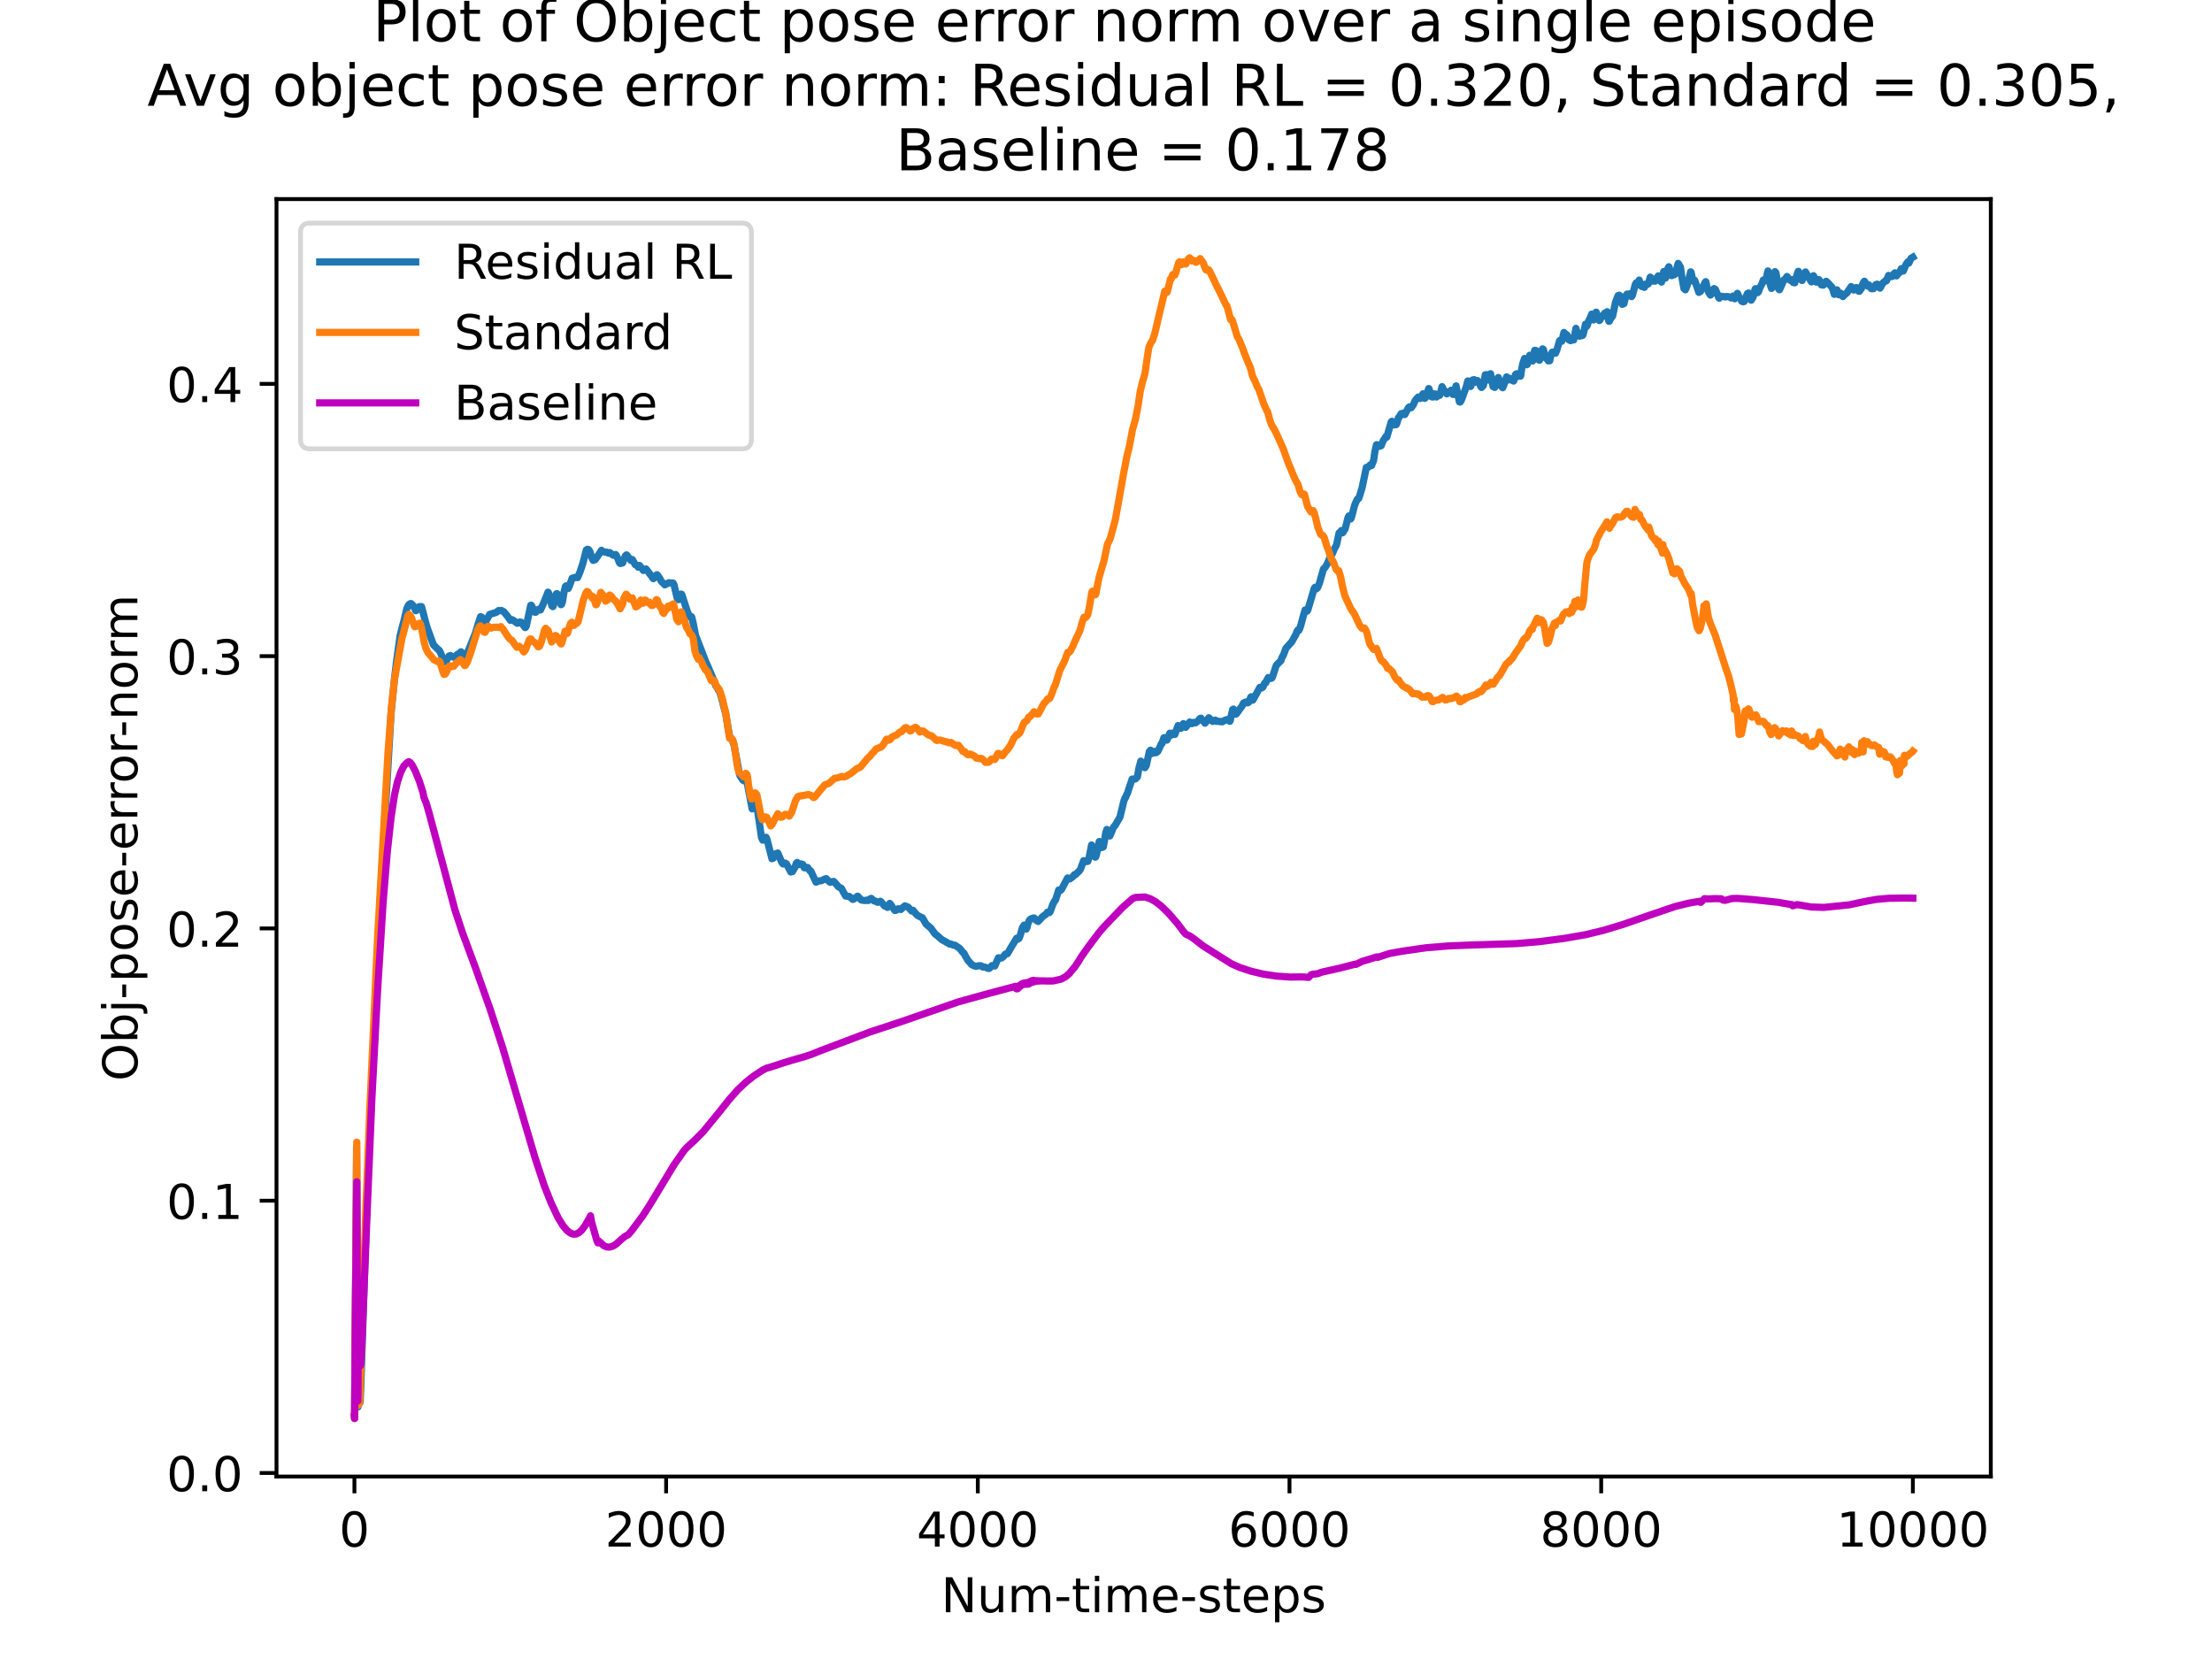 <?xml version="1.0" encoding="utf-8" standalone="no"?>
<!DOCTYPE svg PUBLIC "-//W3C//DTD SVG 1.1//EN"
  "http://www.w3.org/Graphics/SVG/1.1/DTD/svg11.dtd">
<!-- Created with matplotlib (https://matplotlib.org/) -->
<svg height="345.6pt" version="1.1" viewBox="0 0 460.8 345.6" width="460.8pt" xmlns="http://www.w3.org/2000/svg" xmlns:xlink="http://www.w3.org/1999/xlink">
 <defs>
  <style type="text/css">*{stroke-linecap:butt;stroke-linejoin:round;}</style>
 </defs>
 <g id="figure_1">
  <g id="patch_1">
   <path d="M 0 345.6 
L 460.8 345.6 
L 460.8 0 
L 0 0 
z
" style="fill:#ffffff;"/>
  </g>
  <g id="axes_1">
   <g id="patch_2">
    <path d="M 57.6 307.584 
L 414.72 307.584 
L 414.72 41.472 
L 57.6 41.472 
z
" style="fill:#ffffff;"/>
   </g>
   <g id="matplotlib.axis_1">
    <g id="xtick_1">
     <g id="line2d_1">
      <defs>
       <path d="M 0 0 
L 0 3.5 
" id="mc8009cf83c" style="stroke:#000000;stroke-width:0.8;"/>
      </defs>
      <g>
       <use style="stroke:#000000;stroke-width:0.8;" x="73.833" xlink:href="#mc8009cf83c" y="307.584"/>
      </g>
     </g>
     <g id="text_1">
      <!-- 0 -->
      <g transform="translate(70.651 322.182)scale(0.1 -0.1)">
       <defs>
        <path d="M 31.781 66.406 
Q 24.172 66.406 20.328 58.906 
Q 16.5 51.422 16.5 36.375 
Q 16.5 21.391 20.328 13.891 
Q 24.172 6.391 31.781 6.391 
Q 39.453 6.391 43.281 13.891 
Q 47.125 21.391 47.125 36.375 
Q 47.125 51.422 43.281 58.906 
Q 39.453 66.406 31.781 66.406 
z
M 31.781 74.219 
Q 44.047 74.219 50.516 64.516 
Q 56.984 54.828 56.984 36.375 
Q 56.984 17.969 50.516 8.266 
Q 44.047 -1.422 31.781 -1.422 
Q 19.531 -1.422 13.062 8.266 
Q 6.594 17.969 6.594 36.375 
Q 6.594 54.828 13.062 64.516 
Q 19.531 74.219 31.781 74.219 
z
" id="DejaVuSans-48"/>
       </defs>
       <use xlink:href="#DejaVuSans-48"/>
      </g>
     </g>
    </g>
    <g id="xtick_2">
     <g id="line2d_2">
      <g>
       <use style="stroke:#000000;stroke-width:0.8;" x="138.764" xlink:href="#mc8009cf83c" y="307.584"/>
      </g>
     </g>
     <g id="text_2">
      <!-- 2000 -->
      <g transform="translate(126.039 322.182)scale(0.1 -0.1)">
       <defs>
        <path d="M 19.188 8.297 
L 53.609 8.297 
L 53.609 0 
L 7.328 0 
L 7.328 8.297 
Q 12.938 14.109 22.625 23.891 
Q 32.328 33.688 34.812 36.531 
Q 39.547 41.844 41.422 45.531 
Q 43.312 49.219 43.312 52.781 
Q 43.312 58.594 39.234 62.25 
Q 35.156 65.922 28.609 65.922 
Q 23.969 65.922 18.812 64.312 
Q 13.672 62.703 7.812 59.422 
L 7.812 69.391 
Q 13.766 71.781 18.938 73 
Q 24.125 74.219 28.422 74.219 
Q 39.75 74.219 46.484 68.547 
Q 53.219 62.891 53.219 53.422 
Q 53.219 48.922 51.531 44.891 
Q 49.859 40.875 45.406 35.406 
Q 44.188 33.984 37.641 27.219 
Q 31.109 20.453 19.188 8.297 
z
" id="DejaVuSans-50"/>
       </defs>
       <use xlink:href="#DejaVuSans-50"/>
       <use x="63.623" xlink:href="#DejaVuSans-48"/>
       <use x="127.246" xlink:href="#DejaVuSans-48"/>
       <use x="190.869" xlink:href="#DejaVuSans-48"/>
      </g>
     </g>
    </g>
    <g id="xtick_3">
     <g id="line2d_3">
      <g>
       <use style="stroke:#000000;stroke-width:0.8;" x="203.695" xlink:href="#mc8009cf83c" y="307.584"/>
      </g>
     </g>
     <g id="text_3">
      <!-- 4000 -->
      <g transform="translate(190.97 322.182)scale(0.1 -0.1)">
       <defs>
        <path d="M 37.797 64.312 
L 12.891 25.391 
L 37.797 25.391 
z
M 35.203 72.906 
L 47.609 72.906 
L 47.609 25.391 
L 58.016 25.391 
L 58.016 17.188 
L 47.609 17.188 
L 47.609 0 
L 37.797 0 
L 37.797 17.188 
L 4.891 17.188 
L 4.891 26.703 
z
" id="DejaVuSans-52"/>
       </defs>
       <use xlink:href="#DejaVuSans-52"/>
       <use x="63.623" xlink:href="#DejaVuSans-48"/>
       <use x="127.246" xlink:href="#DejaVuSans-48"/>
       <use x="190.869" xlink:href="#DejaVuSans-48"/>
      </g>
     </g>
    </g>
    <g id="xtick_4">
     <g id="line2d_4">
      <g>
       <use style="stroke:#000000;stroke-width:0.8;" x="268.625" xlink:href="#mc8009cf83c" y="307.584"/>
      </g>
     </g>
     <g id="text_4">
      <!-- 6000 -->
      <g transform="translate(255.9 322.182)scale(0.1 -0.1)">
       <defs>
        <path d="M 33.016 40.375 
Q 26.375 40.375 22.484 35.828 
Q 18.609 31.297 18.609 23.391 
Q 18.609 15.531 22.484 10.953 
Q 26.375 6.391 33.016 6.391 
Q 39.656 6.391 43.531 10.953 
Q 47.406 15.531 47.406 23.391 
Q 47.406 31.297 43.531 35.828 
Q 39.656 40.375 33.016 40.375 
z
M 52.594 71.297 
L 52.594 62.312 
Q 48.875 64.062 45.094 64.984 
Q 41.312 65.922 37.594 65.922 
Q 27.828 65.922 22.672 59.328 
Q 17.531 52.734 16.797 39.406 
Q 19.672 43.656 24.016 45.922 
Q 28.375 48.188 33.594 48.188 
Q 44.578 48.188 50.953 41.516 
Q 57.328 34.859 57.328 23.391 
Q 57.328 12.156 50.688 5.359 
Q 44.047 -1.422 33.016 -1.422 
Q 20.359 -1.422 13.672 8.266 
Q 6.984 17.969 6.984 36.375 
Q 6.984 53.656 15.188 63.938 
Q 23.391 74.219 37.203 74.219 
Q 40.922 74.219 44.703 73.484 
Q 48.484 72.75 52.594 71.297 
z
" id="DejaVuSans-54"/>
       </defs>
       <use xlink:href="#DejaVuSans-54"/>
       <use x="63.623" xlink:href="#DejaVuSans-48"/>
       <use x="127.246" xlink:href="#DejaVuSans-48"/>
       <use x="190.869" xlink:href="#DejaVuSans-48"/>
      </g>
     </g>
    </g>
    <g id="xtick_5">
     <g id="line2d_5">
      <g>
       <use style="stroke:#000000;stroke-width:0.8;" x="333.556" xlink:href="#mc8009cf83c" y="307.584"/>
      </g>
     </g>
     <g id="text_5">
      <!-- 8000 -->
      <g transform="translate(320.831 322.182)scale(0.1 -0.1)">
       <defs>
        <path d="M 31.781 34.625 
Q 24.75 34.625 20.719 30.859 
Q 16.703 27.094 16.703 20.516 
Q 16.703 13.922 20.719 10.156 
Q 24.75 6.391 31.781 6.391 
Q 38.812 6.391 42.859 10.172 
Q 46.922 13.969 46.922 20.516 
Q 46.922 27.094 42.891 30.859 
Q 38.875 34.625 31.781 34.625 
z
M 21.922 38.812 
Q 15.578 40.375 12.031 44.719 
Q 8.5 49.078 8.5 55.328 
Q 8.5 64.062 14.719 69.141 
Q 20.953 74.219 31.781 74.219 
Q 42.672 74.219 48.875 69.141 
Q 55.078 64.062 55.078 55.328 
Q 55.078 49.078 51.531 44.719 
Q 48 40.375 41.703 38.812 
Q 48.828 37.156 52.797 32.312 
Q 56.781 27.484 56.781 20.516 
Q 56.781 9.906 50.312 4.234 
Q 43.844 -1.422 31.781 -1.422 
Q 19.734 -1.422 13.25 4.234 
Q 6.781 9.906 6.781 20.516 
Q 6.781 27.484 10.781 32.312 
Q 14.797 37.156 21.922 38.812 
z
M 18.312 54.391 
Q 18.312 48.734 21.844 45.562 
Q 25.391 42.391 31.781 42.391 
Q 38.141 42.391 41.719 45.562 
Q 45.312 48.734 45.312 54.391 
Q 45.312 60.062 41.719 63.234 
Q 38.141 66.406 31.781 66.406 
Q 25.391 66.406 21.844 63.234 
Q 18.312 60.062 18.312 54.391 
z
" id="DejaVuSans-56"/>
       </defs>
       <use xlink:href="#DejaVuSans-56"/>
       <use x="63.623" xlink:href="#DejaVuSans-48"/>
       <use x="127.246" xlink:href="#DejaVuSans-48"/>
       <use x="190.869" xlink:href="#DejaVuSans-48"/>
      </g>
     </g>
    </g>
    <g id="xtick_6">
     <g id="line2d_6">
      <g>
       <use style="stroke:#000000;stroke-width:0.8;" x="398.487" xlink:href="#mc8009cf83c" y="307.584"/>
      </g>
     </g>
     <g id="text_6">
      <!-- 10000 -->
      <g transform="translate(382.581 322.182)scale(0.1 -0.1)">
       <defs>
        <path d="M 12.406 8.297 
L 28.516 8.297 
L 28.516 63.922 
L 10.984 60.406 
L 10.984 69.391 
L 28.422 72.906 
L 38.281 72.906 
L 38.281 8.297 
L 54.391 8.297 
L 54.391 0 
L 12.406 0 
z
" id="DejaVuSans-49"/>
       </defs>
       <use xlink:href="#DejaVuSans-49"/>
       <use x="63.623" xlink:href="#DejaVuSans-48"/>
       <use x="127.246" xlink:href="#DejaVuSans-48"/>
       <use x="190.869" xlink:href="#DejaVuSans-48"/>
       <use x="254.492" xlink:href="#DejaVuSans-48"/>
      </g>
     </g>
    </g>
    <g id="text_7">
     <!-- Num-time-steps -->
     <g transform="translate(196.056 335.861)scale(0.1 -0.1)">
      <defs>
       <path d="M 9.812 72.906 
L 23.094 72.906 
L 55.422 11.922 
L 55.422 72.906 
L 64.984 72.906 
L 64.984 0 
L 51.703 0 
L 19.391 60.984 
L 19.391 0 
L 9.812 0 
z
" id="DejaVuSans-78"/>
       <path d="M 8.5 21.578 
L 8.5 54.688 
L 17.484 54.688 
L 17.484 21.922 
Q 17.484 14.156 20.5 10.266 
Q 23.531 6.391 29.594 6.391 
Q 36.859 6.391 41.078 11.031 
Q 45.312 15.672 45.312 23.688 
L 45.312 54.688 
L 54.297 54.688 
L 54.297 0 
L 45.312 0 
L 45.312 8.406 
Q 42.047 3.422 37.719 1 
Q 33.406 -1.422 27.688 -1.422 
Q 18.266 -1.422 13.375 4.438 
Q 8.5 10.297 8.5 21.578 
z
M 31.109 56 
z
" id="DejaVuSans-117"/>
       <path d="M 52 44.188 
Q 55.375 50.25 60.062 53.125 
Q 64.75 56 71.094 56 
Q 79.641 56 84.281 50.016 
Q 88.922 44.047 88.922 33.016 
L 88.922 0 
L 79.891 0 
L 79.891 32.719 
Q 79.891 40.578 77.094 44.375 
Q 74.312 48.188 68.609 48.188 
Q 61.625 48.188 57.562 43.547 
Q 53.516 38.922 53.516 30.906 
L 53.516 0 
L 44.484 0 
L 44.484 32.719 
Q 44.484 40.625 41.703 44.406 
Q 38.922 48.188 33.109 48.188 
Q 26.219 48.188 22.156 43.531 
Q 18.109 38.875 18.109 30.906 
L 18.109 0 
L 9.078 0 
L 9.078 54.688 
L 18.109 54.688 
L 18.109 46.188 
Q 21.188 51.219 25.484 53.609 
Q 29.781 56 35.688 56 
Q 41.656 56 45.828 52.969 
Q 50 49.953 52 44.188 
z
" id="DejaVuSans-109"/>
       <path d="M 4.891 31.391 
L 31.203 31.391 
L 31.203 23.391 
L 4.891 23.391 
z
" id="DejaVuSans-45"/>
       <path d="M 18.312 70.219 
L 18.312 54.688 
L 36.812 54.688 
L 36.812 47.703 
L 18.312 47.703 
L 18.312 18.016 
Q 18.312 11.328 20.141 9.422 
Q 21.969 7.516 27.594 7.516 
L 36.812 7.516 
L 36.812 0 
L 27.594 0 
Q 17.188 0 13.234 3.875 
Q 9.281 7.766 9.281 18.016 
L 9.281 47.703 
L 2.688 47.703 
L 2.688 54.688 
L 9.281 54.688 
L 9.281 70.219 
z
" id="DejaVuSans-116"/>
       <path d="M 9.422 54.688 
L 18.406 54.688 
L 18.406 0 
L 9.422 0 
z
M 9.422 75.984 
L 18.406 75.984 
L 18.406 64.594 
L 9.422 64.594 
z
" id="DejaVuSans-105"/>
       <path d="M 56.203 29.594 
L 56.203 25.203 
L 14.891 25.203 
Q 15.484 15.922 20.484 11.062 
Q 25.484 6.203 34.422 6.203 
Q 39.594 6.203 44.453 7.469 
Q 49.312 8.734 54.109 11.281 
L 54.109 2.781 
Q 49.266 0.734 44.188 -0.344 
Q 39.109 -1.422 33.891 -1.422 
Q 20.797 -1.422 13.156 6.188 
Q 5.516 13.812 5.516 26.812 
Q 5.516 40.234 12.766 48.109 
Q 20.016 56 32.328 56 
Q 43.359 56 49.781 48.891 
Q 56.203 41.797 56.203 29.594 
z
M 47.219 32.234 
Q 47.125 39.594 43.094 43.984 
Q 39.062 48.391 32.422 48.391 
Q 24.906 48.391 20.391 44.141 
Q 15.875 39.891 15.188 32.172 
z
" id="DejaVuSans-101"/>
       <path d="M 44.281 53.078 
L 44.281 44.578 
Q 40.484 46.531 36.375 47.5 
Q 32.281 48.484 27.875 48.484 
Q 21.188 48.484 17.844 46.438 
Q 14.5 44.391 14.5 40.281 
Q 14.5 37.156 16.891 35.375 
Q 19.281 33.594 26.516 31.984 
L 29.594 31.297 
Q 39.156 29.25 43.188 25.516 
Q 47.219 21.781 47.219 15.094 
Q 47.219 7.469 41.188 3.016 
Q 35.156 -1.422 24.609 -1.422 
Q 20.219 -1.422 15.453 -0.562 
Q 10.688 0.297 5.422 2 
L 5.422 11.281 
Q 10.406 8.688 15.234 7.391 
Q 20.062 6.109 24.812 6.109 
Q 31.156 6.109 34.562 8.281 
Q 37.984 10.453 37.984 14.406 
Q 37.984 18.062 35.516 20.016 
Q 33.062 21.969 24.703 23.781 
L 21.578 24.516 
Q 13.234 26.266 9.516 29.906 
Q 5.812 33.547 5.812 39.891 
Q 5.812 47.609 11.281 51.797 
Q 16.75 56 26.812 56 
Q 31.781 56 36.172 55.266 
Q 40.578 54.547 44.281 53.078 
z
" id="DejaVuSans-115"/>
       <path d="M 18.109 8.203 
L 18.109 -20.797 
L 9.078 -20.797 
L 9.078 54.688 
L 18.109 54.688 
L 18.109 46.391 
Q 20.953 51.266 25.266 53.625 
Q 29.594 56 35.594 56 
Q 45.562 56 51.781 48.094 
Q 58.016 40.188 58.016 27.297 
Q 58.016 14.406 51.781 6.484 
Q 45.562 -1.422 35.594 -1.422 
Q 29.594 -1.422 25.266 0.953 
Q 20.953 3.328 18.109 8.203 
z
M 48.688 27.297 
Q 48.688 37.203 44.609 42.844 
Q 40.531 48.484 33.406 48.484 
Q 26.266 48.484 22.188 42.844 
Q 18.109 37.203 18.109 27.297 
Q 18.109 17.391 22.188 11.75 
Q 26.266 6.109 33.406 6.109 
Q 40.531 6.109 44.609 11.75 
Q 48.688 17.391 48.688 27.297 
z
" id="DejaVuSans-112"/>
      </defs>
      <use xlink:href="#DejaVuSans-78"/>
      <use x="74.805" xlink:href="#DejaVuSans-117"/>
      <use x="138.184" xlink:href="#DejaVuSans-109"/>
      <use x="235.596" xlink:href="#DejaVuSans-45"/>
      <use x="271.68" xlink:href="#DejaVuSans-116"/>
      <use x="310.889" xlink:href="#DejaVuSans-105"/>
      <use x="338.672" xlink:href="#DejaVuSans-109"/>
      <use x="436.084" xlink:href="#DejaVuSans-101"/>
      <use x="497.607" xlink:href="#DejaVuSans-45"/>
      <use x="533.691" xlink:href="#DejaVuSans-115"/>
      <use x="585.791" xlink:href="#DejaVuSans-116"/>
      <use x="625" xlink:href="#DejaVuSans-101"/>
      <use x="686.523" xlink:href="#DejaVuSans-112"/>
      <use x="750" xlink:href="#DejaVuSans-115"/>
     </g>
    </g>
   </g>
   <g id="matplotlib.axis_2">
    <g id="ytick_1">
     <g id="line2d_7">
      <defs>
       <path d="M 0 0 
L -3.5 0 
" id="m729ab8295e" style="stroke:#000000;stroke-width:0.8;"/>
      </defs>
      <g>
       <use style="stroke:#000000;stroke-width:0.8;" x="57.6" xlink:href="#m729ab8295e" y="306.848"/>
      </g>
     </g>
     <g id="text_8">
      <!-- 0.0 -->
      <g transform="translate(34.697 310.647)scale(0.1 -0.1)">
       <defs>
        <path d="M 10.688 12.406 
L 21 12.406 
L 21 0 
L 10.688 0 
z
" id="DejaVuSans-46"/>
       </defs>
       <use xlink:href="#DejaVuSans-48"/>
       <use x="63.623" xlink:href="#DejaVuSans-46"/>
       <use x="95.41" xlink:href="#DejaVuSans-48"/>
      </g>
     </g>
    </g>
    <g id="ytick_2">
     <g id="line2d_8">
      <g>
       <use style="stroke:#000000;stroke-width:0.8;" x="57.6" xlink:href="#m729ab8295e" y="250.127"/>
      </g>
     </g>
     <g id="text_9">
      <!-- 0.1 -->
      <g transform="translate(34.697 253.926)scale(0.1 -0.1)">
       <use xlink:href="#DejaVuSans-48"/>
       <use x="63.623" xlink:href="#DejaVuSans-46"/>
       <use x="95.41" xlink:href="#DejaVuSans-49"/>
      </g>
     </g>
    </g>
    <g id="ytick_3">
     <g id="line2d_9">
      <g>
       <use style="stroke:#000000;stroke-width:0.8;" x="57.6" xlink:href="#m729ab8295e" y="193.406"/>
      </g>
     </g>
     <g id="text_10">
      <!-- 0.2 -->
      <g transform="translate(34.697 197.205)scale(0.1 -0.1)">
       <use xlink:href="#DejaVuSans-48"/>
       <use x="63.623" xlink:href="#DejaVuSans-46"/>
       <use x="95.41" xlink:href="#DejaVuSans-50"/>
      </g>
     </g>
    </g>
    <g id="ytick_4">
     <g id="line2d_10">
      <g>
       <use style="stroke:#000000;stroke-width:0.8;" x="57.6" xlink:href="#m729ab8295e" y="136.685"/>
      </g>
     </g>
     <g id="text_11">
      <!-- 0.3 -->
      <g transform="translate(34.697 140.484)scale(0.1 -0.1)">
       <defs>
        <path d="M 40.578 39.312 
Q 47.656 37.797 51.625 33 
Q 55.609 28.219 55.609 21.188 
Q 55.609 10.406 48.188 4.484 
Q 40.766 -1.422 27.094 -1.422 
Q 22.516 -1.422 17.656 -0.516 
Q 12.797 0.391 7.625 2.203 
L 7.625 11.719 
Q 11.719 9.328 16.594 8.109 
Q 21.484 6.891 26.812 6.891 
Q 36.078 6.891 40.938 10.547 
Q 45.797 14.203 45.797 21.188 
Q 45.797 27.641 41.281 31.266 
Q 36.766 34.906 28.719 34.906 
L 20.219 34.906 
L 20.219 43.016 
L 29.109 43.016 
Q 36.375 43.016 40.234 45.922 
Q 44.094 48.828 44.094 54.297 
Q 44.094 59.906 40.109 62.906 
Q 36.141 65.922 28.719 65.922 
Q 24.656 65.922 20.016 65.031 
Q 15.375 64.156 9.812 62.312 
L 9.812 71.094 
Q 15.438 72.656 20.344 73.438 
Q 25.25 74.219 29.594 74.219 
Q 40.828 74.219 47.359 69.109 
Q 53.906 64.016 53.906 55.328 
Q 53.906 49.266 50.438 45.094 
Q 46.969 40.922 40.578 39.312 
z
" id="DejaVuSans-51"/>
       </defs>
       <use xlink:href="#DejaVuSans-48"/>
       <use x="63.623" xlink:href="#DejaVuSans-46"/>
       <use x="95.41" xlink:href="#DejaVuSans-51"/>
      </g>
     </g>
    </g>
    <g id="ytick_5">
     <g id="line2d_11">
      <g>
       <use style="stroke:#000000;stroke-width:0.8;" x="57.6" xlink:href="#m729ab8295e" y="79.963"/>
      </g>
     </g>
     <g id="text_12">
      <!-- 0.4 -->
      <g transform="translate(34.697 83.763)scale(0.1 -0.1)">
       <use xlink:href="#DejaVuSans-48"/>
       <use x="63.623" xlink:href="#DejaVuSans-46"/>
       <use x="95.41" xlink:href="#DejaVuSans-52"/>
      </g>
     </g>
    </g>
    <g id="text_13">
     <!-- Obj-pose-error-norm -->
     <g transform="translate(28.617 225.204)rotate(-90)scale(0.1 -0.1)">
      <defs>
       <path d="M 39.406 66.219 
Q 28.656 66.219 22.328 58.203 
Q 16.016 50.203 16.016 36.375 
Q 16.016 22.609 22.328 14.594 
Q 28.656 6.594 39.406 6.594 
Q 50.141 6.594 56.422 14.594 
Q 62.703 22.609 62.703 36.375 
Q 62.703 50.203 56.422 58.203 
Q 50.141 66.219 39.406 66.219 
z
M 39.406 74.219 
Q 54.734 74.219 63.906 63.938 
Q 73.094 53.656 73.094 36.375 
Q 73.094 19.141 63.906 8.859 
Q 54.734 -1.422 39.406 -1.422 
Q 24.031 -1.422 14.812 8.828 
Q 5.609 19.094 5.609 36.375 
Q 5.609 53.656 14.812 63.938 
Q 24.031 74.219 39.406 74.219 
z
" id="DejaVuSans-79"/>
       <path d="M 48.688 27.297 
Q 48.688 37.203 44.609 42.844 
Q 40.531 48.484 33.406 48.484 
Q 26.266 48.484 22.188 42.844 
Q 18.109 37.203 18.109 27.297 
Q 18.109 17.391 22.188 11.75 
Q 26.266 6.109 33.406 6.109 
Q 40.531 6.109 44.609 11.75 
Q 48.688 17.391 48.688 27.297 
z
M 18.109 46.391 
Q 20.953 51.266 25.266 53.625 
Q 29.594 56 35.594 56 
Q 45.562 56 51.781 48.094 
Q 58.016 40.188 58.016 27.297 
Q 58.016 14.406 51.781 6.484 
Q 45.562 -1.422 35.594 -1.422 
Q 29.594 -1.422 25.266 0.953 
Q 20.953 3.328 18.109 8.203 
L 18.109 0 
L 9.078 0 
L 9.078 75.984 
L 18.109 75.984 
z
" id="DejaVuSans-98"/>
       <path d="M 9.422 54.688 
L 18.406 54.688 
L 18.406 -0.984 
Q 18.406 -11.422 14.422 -16.109 
Q 10.453 -20.797 1.609 -20.797 
L -1.812 -20.797 
L -1.812 -13.188 
L 0.594 -13.188 
Q 5.719 -13.188 7.562 -10.812 
Q 9.422 -8.453 9.422 -0.984 
z
M 9.422 75.984 
L 18.406 75.984 
L 18.406 64.594 
L 9.422 64.594 
z
" id="DejaVuSans-106"/>
       <path d="M 30.609 48.391 
Q 23.391 48.391 19.188 42.75 
Q 14.984 37.109 14.984 27.297 
Q 14.984 17.484 19.156 11.844 
Q 23.344 6.203 30.609 6.203 
Q 37.797 6.203 41.984 11.859 
Q 46.188 17.531 46.188 27.297 
Q 46.188 37.016 41.984 42.703 
Q 37.797 48.391 30.609 48.391 
z
M 30.609 56 
Q 42.328 56 49.016 48.375 
Q 55.719 40.766 55.719 27.297 
Q 55.719 13.875 49.016 6.219 
Q 42.328 -1.422 30.609 -1.422 
Q 18.844 -1.422 12.172 6.219 
Q 5.516 13.875 5.516 27.297 
Q 5.516 40.766 12.172 48.375 
Q 18.844 56 30.609 56 
z
" id="DejaVuSans-111"/>
       <path d="M 41.109 46.297 
Q 39.594 47.172 37.812 47.578 
Q 36.031 48 33.891 48 
Q 26.266 48 22.188 43.047 
Q 18.109 38.094 18.109 28.812 
L 18.109 0 
L 9.078 0 
L 9.078 54.688 
L 18.109 54.688 
L 18.109 46.188 
Q 20.953 51.172 25.484 53.578 
Q 30.031 56 36.531 56 
Q 37.453 56 38.578 55.875 
Q 39.703 55.766 41.062 55.516 
z
" id="DejaVuSans-114"/>
       <path d="M 54.891 33.016 
L 54.891 0 
L 45.906 0 
L 45.906 32.719 
Q 45.906 40.484 42.875 44.328 
Q 39.844 48.188 33.797 48.188 
Q 26.516 48.188 22.312 43.547 
Q 18.109 38.922 18.109 30.906 
L 18.109 0 
L 9.078 0 
L 9.078 54.688 
L 18.109 54.688 
L 18.109 46.188 
Q 21.344 51.125 25.703 53.562 
Q 30.078 56 35.797 56 
Q 45.219 56 50.047 50.172 
Q 54.891 44.344 54.891 33.016 
z
" id="DejaVuSans-110"/>
      </defs>
      <use xlink:href="#DejaVuSans-79"/>
      <use x="78.711" xlink:href="#DejaVuSans-98"/>
      <use x="142.188" xlink:href="#DejaVuSans-106"/>
      <use x="169.971" xlink:href="#DejaVuSans-45"/>
      <use x="206.055" xlink:href="#DejaVuSans-112"/>
      <use x="269.531" xlink:href="#DejaVuSans-111"/>
      <use x="330.713" xlink:href="#DejaVuSans-115"/>
      <use x="382.812" xlink:href="#DejaVuSans-101"/>
      <use x="444.336" xlink:href="#DejaVuSans-45"/>
      <use x="480.42" xlink:href="#DejaVuSans-101"/>
      <use x="541.943" xlink:href="#DejaVuSans-114"/>
      <use x="581.307" xlink:href="#DejaVuSans-114"/>
      <use x="620.17" xlink:href="#DejaVuSans-111"/>
      <use x="681.352" xlink:href="#DejaVuSans-114"/>
      <use x="716.09" xlink:href="#DejaVuSans-45"/>
      <use x="752.174" xlink:href="#DejaVuSans-110"/>
      <use x="815.553" xlink:href="#DejaVuSans-111"/>
      <use x="876.734" xlink:href="#DejaVuSans-114"/>
      <use x="916.098" xlink:href="#DejaVuSans-109"/>
     </g>
    </g>
   </g>
   <g id="line2d_12">
    <path clip-path="url(#p8466c6cd2f)" d="M 73.833 295.148 
L 73.865 295.488 
L 74.028 274.562 
L 74.287 238.931 
L 74.579 293.09 
L 74.612 288.413 
L 74.644 273.863 
L 74.709 283.989 
L 74.742 283.061 
L 74.937 291.934 
L 75.001 292.171 
L 75.034 291.942 
L 75.196 287.842 
L 76.56 246.845 
L 79.157 188.441 
L 81.462 148.559 
L 82.176 141.435 
L 82.598 137.846 
L 83.345 132.424 
L 83.865 130.358 
L 84.092 129.562 
L 84.741 126.783 
L 85.098 126.039 
L 85.325 125.837 
L 85.52 125.728 
L 85.65 125.745 
L 86.105 126.203 
L 86.624 127.225 
L 86.754 127.166 
L 87.338 126.371 
L 87.501 126.374 
L 87.663 126.663 
L 87.695 126.49 
L 87.793 126.357 
L 87.825 126.418 
L 88.053 127.252 
L 88.734 129.916 
L 89.027 130.877 
L 90.293 134.334 
L 91.267 135.308 
L 91.526 135.494 
L 91.819 136.099 
L 92.468 137.708 
L 92.695 137.862 
L 93.02 137.555 
L 93.539 136.657 
L 93.637 136.708 
L 93.669 136.674 
L 93.831 136.56 
L 93.864 136.634 
L 94.091 136.795 
L 94.578 136.913 
L 95.357 136.271 
L 95.552 136.27 
L 96.039 135.773 
L 96.266 136.089 
L 96.559 136.707 
L 96.721 136.93 
L 96.753 136.896 
L 97.24 136.337 
L 99.026 131.933 
L 99.513 130.298 
L 100.097 128.472 
L 100.325 128.527 
L 101.104 129.607 
L 101.234 129.422 
L 101.493 128.919 
L 102.013 127.981 
L 103.344 127.593 
L 103.863 127.19 
L 104.22 127.221 
L 104.448 127.165 
L 104.707 127.304 
L 104.935 127.419 
L 105.746 128.398 
L 106.331 129.233 
L 106.655 129.08 
L 106.915 129.212 
L 107.759 129.837 
L 107.986 129.776 
L 108.246 129.569 
L 108.571 129.623 
L 109.382 130.736 
L 109.48 130.693 
L 109.675 130.292 
L 109.902 129.198 
L 110.551 126.104 
L 110.649 126.071 
L 110.681 126.105 
L 110.746 126.174 
L 111.395 127.534 
L 111.59 127.548 
L 111.655 127.503 
L 111.98 127.084 
L 112.077 127.012 
L 112.207 126.916 
L 112.499 127.057 
L 112.596 127.063 
L 113.246 125.639 
L 114.155 123.355 
L 114.317 123.554 
L 114.544 124.445 
L 114.966 126.215 
L 115.161 126.371 
L 115.259 126.236 
L 115.583 124.869 
L 115.908 123.697 
L 116.038 123.675 
L 116.168 123.973 
L 116.882 125.968 
L 116.979 125.9 
L 117.174 125.36 
L 117.499 123.304 
L 117.791 122.156 
L 117.953 122.038 
L 117.986 122.079 
L 118.375 122.602 
L 118.57 122.193 
L 119.187 120.461 
L 119.349 120.4 
L 119.577 120.384 
L 119.836 120.267 
L 120.031 120.283 
L 120.226 120.318 
L 120.323 120.325 
L 120.81 119.191 
L 121.427 117.332 
L 122.141 114.563 
L 122.369 114.427 
L 122.596 114.476 
L 122.92 114.951 
L 123.278 116.166 
L 123.57 116.74 
L 123.992 116.584 
L 124.479 115.897 
L 125.29 114.635 
L 125.323 114.715 
L 125.42 114.784 
L 125.648 114.95 
L 125.842 114.951 
L 126.102 115.029 
L 126.329 115.013 
L 126.459 115.094 
L 126.751 115.235 
L 126.881 115.125 
L 127.011 115.096 
L 127.758 115.674 
L 128.018 115.631 
L 128.245 115.515 
L 128.375 115.683 
L 128.732 116.435 
L 129.056 117.256 
L 129.219 117.397 
L 129.706 117.263 
L 129.933 116.629 
L 130.29 115.768 
L 130.517 115.587 
L 130.55 115.615 
L 131.426 116.747 
L 131.719 116.554 
L 131.881 116.809 
L 132.335 117.639 
L 132.92 117.867 
L 132.952 118.163 
L 133.017 117.989 
L 133.212 117.788 
L 133.667 118.331 
L 134.024 118.841 
L 134.413 118.609 
L 134.576 118.517 
L 135.777 120.081 
L 135.907 120.325 
L 136.101 120.546 
L 136.231 120.462 
L 136.556 119.973 
L 136.848 119.718 
L 136.946 119.782 
L 137.465 120.521 
L 137.757 121.094 
L 138.504 121.836 
L 138.731 121.722 
L 138.926 121.611 
L 139.348 121.384 
L 139.543 121.42 
L 140.062 121.46 
L 140.225 121.458 
L 140.419 121.833 
L 140.712 123.127 
L 141.069 124.619 
L 141.328 124.925 
L 141.361 124.9 
L 141.523 124.488 
L 141.848 123.765 
L 141.978 123.779 
L 142.075 123.966 
L 143.146 127.278 
L 143.536 128.182 
L 143.731 128.525 
L 143.861 128.49 
L 144.023 128.439 
L 144.12 128.616 
L 144.413 129.851 
L 144.9 132.371 
L 145.159 133.028 
L 146.912 137.567 
L 147.14 138.114 
L 147.562 139.022 
L 147.854 139.774 
L 147.984 140.028 
L 148.373 140.992 
L 148.601 141.475 
L 149.12 142.89 
L 149.477 143.232 
L 149.607 143.689 
L 149.802 143.799 
L 150.127 144.731 
L 150.516 146.152 
L 150.776 147.228 
L 151.198 148.757 
L 151.685 151.725 
L 152.01 153.423 
L 152.237 153.857 
L 152.561 154.194 
L 152.919 155.221 
L 154.087 161.482 
L 154.769 162.541 
L 154.996 162.655 
L 155.256 162.505 
L 155.613 162.945 
L 155.776 163.715 
L 156.685 168.507 
L 156.879 168.379 
L 157.204 167.428 
L 157.431 167.265 
L 157.594 167.598 
L 157.821 168.89 
L 158.632 174.463 
L 158.892 175.025 
L 159.217 174.837 
L 159.574 174.418 
L 159.704 174.629 
L 159.834 175.061 
L 160.808 178.882 
L 161.067 178.803 
L 161.197 178.465 
L 161.457 177.902 
L 162.009 177.696 
L 162.074 177.794 
L 162.853 179.641 
L 162.885 179.604 
L 162.983 179.815 
L 163.145 179.985 
L 163.243 179.871 
L 163.275 179.903 
L 163.308 179.962 
L 163.372 179.853 
L 163.535 179.789 
L 163.827 179.947 
L 164.671 181.519 
L 164.736 181.659 
L 164.801 181.568 
L 165.093 181.564 
L 165.158 181.189 
L 165.223 181.245 
L 165.288 181.222 
L 165.548 180.726 
L 165.58 180.74 
L 165.872 179.845 
L 166.067 179.66 
L 166.229 180.038 
L 166.522 180.117 
L 166.684 179.997 
L 166.781 180.012 
L 166.879 179.964 
L 166.911 180.005 
L 167.236 180.075 
L 167.431 180.496 
L 167.56 180.778 
L 167.885 180.805 
L 168.08 180.689 
L 168.242 180.711 
L 168.372 180.882 
L 168.762 181.46 
L 168.892 181.441 
L 169.995 183.767 
L 170.547 183.536 
L 171.164 183.446 
L 171.716 183.162 
L 172.106 183.029 
L 172.365 183.324 
L 172.95 183.802 
L 173.274 183.686 
L 173.664 183.607 
L 173.891 183.829 
L 174.703 184.774 
L 175.255 185.033 
L 175.709 185.865 
L 176.164 186.665 
L 176.456 186.709 
L 176.911 186.734 
L 177.657 187.364 
L 177.885 187.283 
L 178.209 187.033 
L 178.664 186.687 
L 178.891 186.917 
L 179.378 187.464 
L 179.865 187.566 
L 180.287 187.602 
L 180.612 187.496 
L 180.871 187.595 
L 181.164 187.305 
L 181.488 187.146 
L 181.651 187.297 
L 182.073 187.674 
L 182.3 187.682 
L 182.495 187.819 
L 182.852 187.968 
L 183.404 187.746 
L 183.663 187.999 
L 184.28 188.735 
L 184.378 188.732 
L 184.54 188.835 
L 184.865 189.029 
L 184.994 188.866 
L 185.352 188.194 
L 185.546 188.405 
L 185.936 189.008 
L 186.423 189.672 
L 186.683 189.619 
L 187.137 189.308 
L 187.397 189.356 
L 187.657 189.467 
L 188.046 189.094 
L 188.501 188.709 
L 188.696 188.77 
L 188.955 188.876 
L 189.15 188.949 
L 189.929 189.786 
L 190.189 189.634 
L 190.416 189.902 
L 190.676 190.217 
L 191.163 190.723 
L 191.488 190.868 
L 191.682 190.994 
L 192.137 191.168 
L 192.916 192.497 
L 193.922 193.354 
L 194.799 194.569 
L 195.254 194.905 
L 196.26 195.795 
L 196.65 195.983 
L 197.851 196.688 
L 198.078 196.647 
L 198.63 196.903 
L 198.89 196.889 
L 199.831 197.493 
L 200.123 197.82 
L 200.545 198.369 
L 200.805 198.563 
L 201.13 199.202 
L 201.584 199.984 
L 202.396 200.92 
L 202.915 201.198 
L 203.305 201.31 
L 203.954 201.171 
L 204.376 201.194 
L 204.539 201.298 
L 204.733 201.448 
L 205.058 201.446 
L 205.448 201.559 
L 205.772 201.724 
L 206.065 201.747 
L 206.292 201.538 
L 206.616 201.165 
L 207.233 201.236 
L 207.623 200.336 
L 207.98 199.527 
L 208.629 199.577 
L 209.051 199.254 
L 209.376 198.811 
L 209.571 198.706 
L 209.733 198.72 
L 209.863 198.677 
L 210.025 198.421 
L 210.642 197.331 
L 210.902 196.907 
L 211.778 195.453 
L 212.038 195.648 
L 212.071 195.613 
L 212.168 195.554 
L 212.298 195.459 
L 212.558 194.769 
L 212.98 193.26 
L 213.337 192.722 
L 213.369 192.754 
L 213.759 193.555 
L 213.954 193.227 
L 214.116 192.468 
L 214.408 191.751 
L 214.668 191.474 
L 214.96 191.337 
L 215.057 191.363 
L 215.09 191.317 
L 215.285 191.229 
L 215.447 191.24 
L 215.707 191.62 
L 216.259 191.958 
L 216.389 191.806 
L 217.265 190.889 
L 217.395 190.8 
L 217.687 190.59 
L 217.947 190.414 
L 218.207 190.018 
L 218.369 190.039 
L 218.596 190.12 
L 218.791 189.883 
L 219.018 189.233 
L 219.278 188.49 
L 219.408 188.222 
L 219.7 187.665 
L 219.862 187.526 
L 220.155 186.661 
L 220.544 185.402 
L 220.577 185.419 
L 220.739 185.6 
L 220.771 185.574 
L 221.128 185.307 
L 221.518 184.551 
L 222.395 182.896 
L 222.492 182.988 
L 222.849 183.098 
L 223.401 182.693 
L 223.531 182.589 
L 223.823 182.189 
L 224.083 182.171 
L 224.537 181.703 
L 224.83 181.456 
L 225.089 181.067 
L 225.739 179.292 
L 225.836 179.328 
L 226.161 179.502 
L 226.615 179.435 
L 226.907 178.494 
L 227.394 176.026 
L 227.946 178.038 
L 228.173 178.568 
L 228.271 178.489 
L 228.433 177.936 
L 228.985 175.316 
L 229.018 175.296 
L 229.407 176.58 
L 229.57 176.541 
L 229.829 176.426 
L 230.121 174.95 
L 230.349 173.417 
L 230.381 173.44 
L 230.576 172.789 
L 230.641 172.865 
L 230.738 173.117 
L 231.193 174.157 
L 231.485 173.509 
L 231.972 172.285 
L 232.167 172.091 
L 232.264 172.006 
L 233.303 170.233 
L 234.147 166.757 
L 234.212 166.683 
L 234.342 166.25 
L 234.374 166.261 
L 234.472 166.157 
L 234.667 165.624 
L 234.894 165.185 
L 235.121 164.448 
L 235.835 162.308 
L 236.095 162.29 
L 236.322 162.254 
L 236.485 162.286 
L 236.939 161.861 
L 237.069 161.069 
L 237.329 159.677 
L 237.394 159.51 
L 237.653 158.558 
L 237.686 158.689 
L 238.303 159.472 
L 238.498 159.926 
L 238.79 159.472 
L 239.439 156.534 
L 239.504 156.574 
L 239.569 156.445 
L 239.666 156.272 
L 239.699 156.325 
L 239.926 156.759 
L 240.056 156.955 
L 240.088 156.932 
L 240.445 156.529 
L 240.64 156.83 
L 240.77 156.771 
L 240.9 156.769 
L 241.192 156.529 
L 241.939 154.925 
L 242.069 154.899 
L 242.199 154.446 
L 242.458 153.685 
L 242.621 153.682 
L 243.075 154.182 
L 243.173 154.04 
L 243.627 152.854 
L 243.692 152.74 
L 243.724 152.791 
L 243.984 153.147 
L 244.049 153.061 
L 244.276 152.722 
L 244.309 152.742 
L 244.504 152.871 
L 244.731 153.006 
L 244.763 152.944 
L 245.413 151.15 
L 245.445 151.163 
L 245.607 151.245 
L 245.705 151.283 
L 245.997 151.728 
L 246.094 151.639 
L 246.516 150.746 
L 246.549 150.76 
L 247.003 151.515 
L 247.036 151.49 
L 247.848 150.403 
L 248.172 150.736 
L 248.335 150.746 
L 248.594 150.482 
L 249.049 150.584 
L 249.633 150.125 
L 249.86 149.808 
L 250.023 149.644 
L 250.185 149.61 
L 250.769 150.328 
L 251.029 150.653 
L 251.256 150.387 
L 251.808 149.52 
L 252.003 149.68 
L 252.295 150.009 
L 252.393 150.092 
L 252.62 150.284 
L 252.815 150.219 
L 253.172 150.01 
L 253.204 150.066 
L 253.464 150.281 
L 253.756 150.238 
L 253.919 150.264 
L 254.113 150.342 
L 254.341 150.288 
L 254.6 150.374 
L 255.217 150.019 
L 255.444 149.968 
L 255.704 149.872 
L 256.191 150.268 
L 256.289 150.127 
L 256.483 149.127 
L 256.776 147.821 
L 256.938 147.706 
L 257.133 148.198 
L 257.425 148.784 
L 257.587 148.683 
L 257.944 148.18 
L 258.204 147.796 
L 258.529 147.355 
L 258.691 147.186 
L 259.048 146.453 
L 259.243 146.346 
L 259.47 146.253 
L 259.827 146.428 
L 259.99 146.381 
L 260.12 146.296 
L 260.249 145.949 
L 260.574 145.206 
L 260.671 145.144 
L 260.704 145.192 
L 260.964 145.863 
L 261.061 145.742 
L 262.457 143.185 
L 262.619 143.253 
L 262.782 143.332 
L 262.976 143.143 
L 263.009 143.171 
L 263.074 143.16 
L 263.106 143.11 
L 263.334 142.552 
L 263.528 142.231 
L 263.691 142.229 
L 263.918 141.672 
L 264.21 141.135 
L 264.308 141.191 
L 264.535 141.346 
L 264.665 141.343 
L 264.957 141.244 
L 265.054 141.101 
L 265.866 138.626 
L 266.288 138.145 
L 266.385 138.096 
L 266.742 137.698 
L 266.84 137.639 
L 267.067 136.949 
L 267.294 136.579 
L 267.489 136.13 
L 267.879 135.051 
L 269.112 133.683 
L 269.794 132.436 
L 269.892 132.331 
L 270.184 131.52 
L 270.379 131.219 
L 270.541 131.365 
L 270.573 131.334 
L 270.801 130.838 
L 271.028 130.102 
L 271.547 128.158 
L 271.872 127.065 
L 272.099 127.191 
L 272.294 127.315 
L 272.327 127.273 
L 272.456 127.031 
L 273.787 122.543 
L 273.95 122.333 
L 273.982 122.374 
L 274.242 122.664 
L 274.469 122.45 
L 274.859 121.492 
L 275.703 118.511 
L 275.93 118.317 
L 275.995 118.266 
L 276.32 117.779 
L 276.385 117.675 
L 276.774 116.798 
L 276.872 116.56 
L 277.164 115.896 
L 277.261 115.854 
L 277.553 115.343 
L 277.943 114.4 
L 278.398 113.573 
L 278.56 112.87 
L 278.949 111.019 
L 279.274 110.764 
L 279.436 110.517 
L 279.469 110.547 
L 279.696 110.987 
L 279.761 110.9 
L 280.183 110.235 
L 280.313 109.797 
L 280.832 107.756 
L 280.995 107.473 
L 281.027 107.499 
L 281.384 108.105 
L 281.482 107.93 
L 281.677 107.274 
L 282.164 105.337 
L 282.456 104.611 
L 282.78 103.964 
L 282.91 103.906 
L 283.008 103.878 
L 283.17 103.514 
L 283.754 101.587 
L 284.631 97.376 
L 284.761 97.361 
L 284.826 97.387 
L 284.858 97.342 
L 284.956 97.253 
L 284.988 97.283 
L 285.085 97.301 
L 285.41 96.867 
L 285.443 96.901 
L 285.735 96.981 
L 286.157 95.867 
L 286.417 94.068 
L 286.741 92.653 
L 286.806 92.632 
L 286.839 92.692 
L 287.001 92.895 
L 287.423 92.976 
L 287.52 92.869 
L 287.553 92.889 
L 287.715 92.85 
L 288.17 91.75 
L 288.3 91.576 
L 288.754 90.875 
L 288.884 91.076 
L 288.949 90.898 
L 289.793 87.937 
L 289.955 87.755 
L 290.02 87.863 
L 290.475 88.518 
L 290.734 88.469 
L 290.864 88.446 
L 290.994 88.163 
L 291.319 87.012 
L 291.351 87.034 
L 291.481 86.914 
L 291.676 86.503 
L 291.903 86.163 
L 292.001 86.238 
L 292.033 86.212 
L 292.358 86.057 
L 292.617 86.366 
L 292.65 86.345 
L 293.429 84.897 
L 293.591 84.766 
L 293.916 84.849 
L 293.981 84.938 
L 294.013 84.899 
L 294.435 84.284 
L 294.728 83.594 
L 295.052 83.143 
L 295.442 82.702 
L 295.669 82.939 
L 295.864 83.005 
L 296.091 82.84 
L 296.221 82.54 
L 296.416 82.035 
L 296.578 82.559 
L 296.805 82.982 
L 297 82.796 
L 297.617 80.943 
L 297.682 80.968 
L 298.039 82.104 
L 298.234 82.664 
L 298.494 82.708 
L 298.656 82.342 
L 298.721 82.045 
L 298.818 82.097 
L 298.981 82.062 
L 299.111 82.398 
L 299.24 82.698 
L 299.305 82.665 
L 299.76 82.184 
L 299.825 82.279 
L 299.89 82.365 
L 299.922 82.335 
L 300.052 81.966 
L 300.409 80.54 
L 300.442 80.57 
L 300.604 80.931 
L 300.864 81.426 
L 301.188 81.604 
L 301.383 82.052 
L 301.708 81.622 
L 301.903 81.675 
L 302.292 81.292 
L 302.325 81.354 
L 302.682 82.171 
L 302.714 82.158 
L 302.844 82.175 
L 303.071 81.224 
L 303.331 80.382 
L 303.656 81.995 
L 304.013 83.702 
L 304.143 83.77 
L 304.305 83.62 
L 304.597 82.909 
L 305.441 80.573 
L 305.669 79.688 
L 305.766 79.357 
L 305.831 79.382 
L 306.35 80.514 
L 306.415 80.438 
L 306.772 79.157 
L 307.097 79.084 
L 307.292 79.646 
L 307.324 79.621 
L 307.649 79.266 
L 307.779 79.27 
L 308.266 80.026 
L 308.493 80.575 
L 308.623 80.722 
L 308.785 80.302 
L 308.818 80.345 
L 308.948 80.404 
L 309.045 80.164 
L 309.402 78.078 
L 309.467 78.179 
L 309.532 78.243 
L 309.564 78.181 
L 309.662 78.039 
L 309.694 78.099 
L 309.986 79.095 
L 310.116 79.178 
L 310.246 78.644 
L 310.506 77.852 
L 310.701 78.741 
L 311.025 80.522 
L 311.188 80.62 
L 311.382 80.709 
L 311.48 80.448 
L 311.675 80.002 
L 311.772 79.825 
L 312.129 78.64 
L 312.162 78.741 
L 312.584 80.26 
L 313.038 80.77 
L 313.298 80.15 
L 313.525 79.41 
L 313.85 78.515 
L 313.915 78.579 
L 314.142 79.175 
L 314.207 79.147 
L 314.402 78.782 
L 314.434 78.827 
L 315.148 79.318 
L 315.213 79.238 
L 315.246 79.316 
L 315.311 79.38 
L 315.343 79.352 
L 315.473 78.866 
L 315.7 78.056 
L 315.895 77.869 
L 316.122 78.439 
L 316.155 78.385 
L 316.544 78.331 
L 316.739 78.372 
L 316.804 78.199 
L 316.934 77.225 
L 317.194 75.849 
L 317.356 75.353 
L 317.583 74.673 
L 317.681 74.833 
L 318.07 75.982 
L 318.168 75.902 
L 318.59 74.333 
L 318.687 73.994 
L 318.72 74.023 
L 318.817 74.216 
L 319.109 74.935 
L 319.272 75.197 
L 319.304 75.159 
L 319.434 74.56 
L 319.694 72.986 
L 319.823 72.976 
L 320.148 73.112 
L 320.408 74.108 
L 320.603 75.016 
L 320.635 74.969 
L 320.7 75.031 
L 320.733 74.961 
L 320.83 74.725 
L 321.349 72.679 
L 321.382 72.693 
L 321.512 72.779 
L 321.609 73.126 
L 321.869 74.48 
L 321.934 74.341 
L 321.966 74.286 
L 321.999 74.334 
L 322.323 74.889 
L 322.388 74.889 
L 322.551 75.185 
L 322.713 75.049 
L 322.843 75.146 
L 322.94 74.663 
L 323.167 73.684 
L 323.362 73.36 
L 323.395 73.43 
L 323.492 73.579 
L 323.557 73.555 
L 323.622 73.415 
L 323.687 73.324 
L 323.752 73.358 
L 324.044 73.58 
L 324.271 73.061 
L 324.888 70.972 
L 325.083 70.876 
L 325.343 71.089 
L 325.375 71.01 
L 325.797 69.258 
L 325.83 69.304 
L 326.024 69.89 
L 326.089 69.711 
L 326.154 69.559 
L 326.219 69.656 
L 326.349 69.818 
L 326.446 69.806 
L 326.544 70.027 
L 326.804 70.769 
L 326.998 70.891 
L 327.031 70.839 
L 327.096 70.773 
L 327.128 70.888 
L 327.193 70.965 
L 327.258 70.903 
L 327.615 70.555 
L 327.68 70.693 
L 327.81 70.825 
L 327.842 70.755 
L 328.297 68.398 
L 328.329 68.492 
L 328.589 69.391 
L 328.719 69.639 
L 328.751 69.607 
L 328.784 69.564 
L 328.816 69.657 
L 328.881 69.808 
L 329.044 70.047 
L 329.076 70.022 
L 329.206 69.631 
L 329.303 69.471 
L 329.336 69.518 
L 329.563 69.917 
L 329.628 69.867 
L 329.725 69.831 
L 329.79 69.692 
L 330.083 68.533 
L 330.277 67.535 
L 330.375 67.707 
L 330.505 68.015 
L 330.537 67.986 
L 330.667 67.756 
L 330.959 66.829 
L 331.251 66.266 
L 331.349 65.971 
L 331.381 66.005 
L 331.479 65.704 
L 331.576 65.439 
L 331.608 65.508 
L 331.966 66.65 
L 332.03 66.599 
L 332.453 65.105 
L 332.517 65.024 
L 332.55 65.131 
L 332.615 65.333 
L 332.907 66.518 
L 333.167 66.778 
L 333.199 66.721 
L 333.297 66.659 
L 333.362 66.484 
L 333.524 66.221 
L 333.816 65.87 
L 333.978 65.628 
L 334.043 65.688 
L 334.141 65.861 
L 334.173 65.762 
L 334.303 65.22 
L 334.368 65.256 
L 334.563 65.335 
L 334.595 65.239 
L 334.79 64.935 
L 334.855 65.068 
L 335.017 66.161 
L 335.147 66.943 
L 335.18 66.925 
L 335.277 66.907 
L 335.569 66.218 
L 335.602 66.269 
L 335.634 66.242 
L 335.732 65.939 
L 335.829 65.978 
L 335.959 65.773 
L 336.511 63.074 
L 336.706 62.524 
L 337.063 61.608 
L 337.095 61.57 
L 337.128 61.623 
L 337.16 61.674 
L 337.225 61.616 
L 337.322 61.49 
L 337.355 61.504 
L 337.42 61.649 
L 337.647 62.268 
L 337.939 63.402 
L 337.972 63.387 
L 338.296 63.252 
L 338.718 61.544 
L 338.881 61.357 
L 338.946 61.267 
L 338.978 61.345 
L 339.108 61.517 
L 339.238 61.649 
L 339.498 61.202 
L 339.757 61.507 
L 339.887 61.788 
L 339.92 61.759 
L 340.082 61.44 
L 340.666 59.251 
L 340.894 58.89 
L 340.926 58.942 
L 341.088 59.355 
L 341.121 59.344 
L 341.283 59.235 
L 341.478 58.342 
L 341.51 58.491 
L 341.997 59.683 
L 342.127 59.373 
L 342.192 59.399 
L 342.322 59.679 
L 342.387 59.507 
L 342.419 59.624 
L 342.549 59.866 
L 342.744 59.194 
L 342.841 59.276 
L 342.906 59.398 
L 342.939 59.326 
L 343.036 59.2 
L 343.069 59.242 
L 343.134 59.27 
L 343.199 59.108 
L 343.264 59.197 
L 343.361 59.15 
L 343.783 57.729 
L 344.075 58.027 
L 344.237 58.297 
L 344.432 58.572 
L 344.497 58.501 
L 344.789 58.572 
L 344.854 58.356 
L 345.017 57.987 
L 345.179 58.103 
L 345.374 57.578 
L 345.439 57.468 
L 345.471 57.536 
L 345.666 57.585 
L 345.828 58.297 
L 345.991 58.662 
L 346.12 58.77 
L 346.153 58.687 
L 346.315 57.732 
L 346.575 56.582 
L 346.607 56.551 
L 346.64 56.653 
L 346.965 57.937 
L 346.997 57.899 
L 347.192 57.322 
L 347.484 55.836 
L 347.646 55.568 
L 347.679 55.596 
L 348.068 56.882 
L 348.101 56.901 
L 348.231 57.428 
L 348.263 57.409 
L 348.328 57.294 
L 348.393 57.312 
L 348.49 57.129 
L 348.588 56.944 
L 348.75 57.251 
L 348.815 57.104 
L 348.848 56.958 
L 348.913 57.002 
L 348.977 57.071 
L 349.01 56.98 
L 349.594 54.87 
L 350.081 55.676 
L 350.309 57.419 
L 350.796 60.107 
L 350.86 60.054 
L 350.893 60.128 
L 351.088 60.378 
L 351.347 59.79 
L 351.575 59.144 
L 351.705 58.64 
L 352.192 56.626 
L 352.224 56.644 
L 352.289 56.727 
L 352.549 57.978 
L 352.808 58.593 
L 353.036 58.398 
L 353.912 60.914 
L 354.01 60.831 
L 354.075 60.695 
L 354.139 60.79 
L 354.237 60.729 
L 354.984 59.296 
L 355.211 58.798 
L 355.341 58.672 
L 355.373 58.728 
L 355.568 59.706 
L 355.893 60.805 
L 356.315 61.472 
L 356.412 61.359 
L 356.607 61.126 
L 357.061 60.117 
L 357.094 60.146 
L 357.321 60.258 
L 357.418 60.444 
L 358.068 62.06 
L 358.165 62.125 
L 358.198 62.074 
L 358.49 61.712 
L 358.555 61.786 
L 358.62 61.724 
L 359.139 61.792 
L 359.237 61.803 
L 359.366 61.866 
L 359.529 61.848 
L 359.594 61.782 
L 359.691 61.757 
L 359.724 61.783 
L 359.983 61.786 
L 360.178 61.843 
L 360.34 61.863 
L 360.6 62.069 
L 360.925 61.835 
L 361.055 61.654 
L 361.087 61.673 
L 361.379 62.238 
L 361.607 61.999 
L 361.931 61.107 
L 361.964 61.123 
L 362.223 61.774 
L 362.451 62.036 
L 362.548 62.223 
L 362.84 62.765 
L 363.132 62.876 
L 363.36 62.809 
L 363.587 62.272 
L 364.009 61.155 
L 364.269 61.036 
L 364.301 61.132 
L 364.626 62.015 
L 364.788 62.536 
L 364.821 62.528 
L 365.21 61.89 
L 365.632 60.201 
L 365.762 60.127 
L 365.795 60.167 
L 365.924 60.447 
L 366.152 60.963 
L 366.314 60.799 
L 366.639 59.878 
L 367.028 59.181 
L 367.32 58.342 
L 367.515 58.341 
L 367.71 58.53 
L 367.84 58.348 
L 368.294 56.442 
L 368.327 56.501 
L 368.522 57.612 
L 368.814 59.421 
L 369.041 60.082 
L 369.074 60.052 
L 369.203 59.789 
L 369.496 58.091 
L 369.755 56.59 
L 369.95 56.814 
L 370.112 57.674 
L 370.535 60.222 
L 370.632 60.31 
L 370.697 60.361 
L 370.729 60.331 
L 371.638 58.286 
L 371.833 58.258 
L 371.931 58.134 
L 372.255 57.596 
L 372.969 58.419 
L 373.164 58.227 
L 373.229 58.341 
L 373.554 58.855 
L 373.878 58.917 
L 374.236 57.64 
L 374.495 56.763 
L 374.625 56.516 
L 374.658 56.531 
L 374.852 56.953 
L 375.242 58.294 
L 375.404 58.439 
L 375.599 58.027 
L 376.119 56.654 
L 377.352 58.725 
L 377.45 58.508 
L 377.774 57.427 
L 377.807 57.457 
L 378.359 58.768 
L 378.391 58.755 
L 378.846 58.217 
L 378.976 58.315 
L 379.138 58.816 
L 379.365 59.255 
L 379.43 59.345 
L 379.495 59.275 
L 379.657 59.338 
L 379.82 59.404 
L 380.014 59.214 
L 380.339 58.641 
L 380.436 58.596 
L 380.469 58.643 
L 380.826 58.959 
L 381.67 59.896 
L 382.125 61.321 
L 382.19 61.276 
L 382.287 61.012 
L 382.482 60.479 
L 382.612 60.435 
L 382.677 60.382 
L 382.709 60.426 
L 383.066 61.41 
L 383.131 61.351 
L 383.326 61.074 
L 383.423 61.071 
L 383.91 61.782 
L 383.943 61.736 
L 384.527 61.169 
L 384.657 61.101 
L 384.819 60.915 
L 385.631 59.698 
L 385.696 59.767 
L 385.793 59.857 
L 386.021 60.294 
L 386.183 60.424 
L 386.313 60.278 
L 386.637 59.914 
L 386.865 59.939 
L 386.995 60.309 
L 387.189 60.66 
L 387.352 60.678 
L 387.709 60.149 
L 387.774 60.096 
L 387.936 59.446 
L 388.228 58.756 
L 388.391 58.586 
L 388.455 58.639 
L 388.813 59.404 
L 389.072 59.608 
L 389.202 59.528 
L 389.332 59.353 
L 389.364 59.419 
L 389.819 60.136 
L 390.274 60.133 
L 390.76 59.295 
L 391.053 59.19 
L 391.41 59.83 
L 391.637 60.021 
L 391.67 59.966 
L 391.832 59.698 
L 392.157 59.042 
L 392.351 58.837 
L 392.449 58.825 
L 392.806 58.437 
L 393.001 58.478 
L 393.423 57.373 
L 393.488 57.437 
L 393.617 57.596 
L 393.78 57.66 
L 393.942 57.589 
L 394.202 57.59 
L 394.462 57.101 
L 394.526 57.038 
L 394.754 56.831 
L 395.078 57.474 
L 395.111 57.442 
L 395.403 56.996 
L 395.663 56.823 
L 395.987 56.16 
L 396.085 55.953 
L 396.15 56.014 
L 396.474 56.468 
L 396.507 56.425 
L 397.124 54.958 
L 397.481 54.514 
L 397.513 54.563 
L 397.643 54.811 
L 397.676 54.741 
L 398.098 53.81 
L 398.487 53.58 
L 398.487 53.58 
" style="fill:none;stroke:#1f77b4;stroke-linecap:square;stroke-width:1.5;"/>
   </g>
   <g id="line2d_13">
    <path clip-path="url(#p8466c6cd2f)" d="M 73.833 295.148 
L 73.865 295.488 
L 74.028 274.006 
L 74.32 237.924 
L 74.547 292.802 
L 74.612 288.268 
L 74.644 278.001 
L 74.709 286.4 
L 74.872 292.264 
L 74.904 292.36 
L 75.034 288.732 
L 76.203 252.143 
L 76.982 232.342 
L 78.638 195.707 
L 80.813 156.97 
L 81.56 147.158 
L 82.209 141.379 
L 83.735 132.945 
L 84.027 131.955 
L 84.968 128.252 
L 85.196 127.978 
L 85.455 128.22 
L 85.683 128.637 
L 86.04 129.58 
L 86.397 130.563 
L 86.657 130.499 
L 87.241 129.88 
L 87.468 129.812 
L 87.598 130.045 
L 87.858 131.005 
L 88.345 133.668 
L 88.637 134.838 
L 89.156 135.952 
L 90.13 137.106 
L 90.39 137.442 
L 91.104 137.796 
L 91.397 137.747 
L 91.526 137.732 
L 91.689 137.981 
L 92.208 139.751 
L 92.5 140.481 
L 92.663 140.472 
L 92.857 140.294 
L 93.085 139.792 
L 93.539 138.808 
L 93.799 138.705 
L 94.026 138.868 
L 94.546 138.781 
L 95 138.201 
L 95.909 137.396 
L 96.072 137.559 
L 96.818 138.663 
L 97.013 138.524 
L 97.468 137.629 
L 98.182 135.544 
L 99.48 131.318 
L 99.708 130.777 
L 99.74 130.812 
L 99.87 130.535 
L 100.065 130.366 
L 100.292 130.549 
L 100.519 130.886 
L 100.844 131.692 
L 101.006 131.738 
L 101.136 131.583 
L 101.623 130.485 
L 101.818 130.508 
L 102.272 130.856 
L 102.63 130.72 
L 102.857 130.662 
L 103.279 130.679 
L 103.474 130.631 
L 103.798 130.673 
L 104.026 130.75 
L 104.35 130.528 
L 104.383 130.687 
L 104.545 130.814 
L 104.74 130.984 
L 105.909 132.772 
L 106.363 133.254 
L 106.59 133.338 
L 106.883 133.705 
L 107.272 134.317 
L 107.694 134.847 
L 107.727 134.818 
L 107.921 134.754 
L 108.149 134.628 
L 108.603 135.009 
L 109.123 135.819 
L 109.48 135.329 
L 110.259 133.268 
L 110.454 133.096 
L 110.649 133.117 
L 110.908 133.517 
L 111.038 133.628 
L 111.298 133.785 
L 111.428 133.866 
L 111.882 134.409 
L 112.142 134.746 
L 112.239 134.632 
L 112.304 134.704 
L 112.434 134.546 
L 112.694 133.943 
L 112.986 132.971 
L 113.408 131.286 
L 113.668 130.88 
L 113.863 131.071 
L 114.187 131.337 
L 114.577 132.596 
L 114.902 133.745 
L 114.999 133.648 
L 115.226 133.028 
L 115.453 132.634 
L 115.713 132.377 
L 115.94 132.492 
L 116.168 132.992 
L 116.59 133.797 
L 116.752 134.002 
L 116.914 134.149 
L 117.044 133.91 
L 117.726 131.471 
L 117.758 131.5 
L 118.181 131.955 
L 118.213 131.924 
L 118.603 130.616 
L 118.862 129.87 
L 119.122 129.612 
L 119.155 129.637 
L 119.219 129.692 
L 119.544 130.295 
L 119.836 130.02 
L 120.031 129.885 
L 120.128 129.855 
L 120.421 129.547 
L 121.265 126.066 
L 121.492 125.059 
L 121.687 124.507 
L 122.011 123.613 
L 122.271 123.214 
L 122.304 123.238 
L 122.498 123.304 
L 122.661 123.674 
L 123.05 124.175 
L 123.115 124.161 
L 123.148 124.058 
L 123.18 124.15 
L 123.375 124.596 
L 123.505 124.686 
L 123.537 124.612 
L 123.602 124.332 
L 123.635 124.4 
L 124.122 125.987 
L 124.154 125.867 
L 124.252 125.962 
L 124.966 124.14 
L 125.161 123.398 
L 125.226 123.48 
L 125.615 124.042 
L 125.648 123.991 
L 125.745 124.07 
L 126.167 125.235 
L 126.329 124.804 
L 126.362 124.668 
L 126.394 124.863 
L 126.427 124.832 
L 126.524 125.035 
L 126.654 124.837 
L 126.784 124.505 
L 127.011 123.957 
L 127.044 123.976 
L 127.271 124.117 
L 127.888 124.955 
L 128.245 125.184 
L 128.829 126.133 
L 129.186 126.832 
L 129.316 126.592 
L 129.706 125.845 
L 129.933 124.701 
L 130.42 123.781 
L 130.517 123.821 
L 130.972 124.569 
L 131.004 124.351 
L 131.069 124.618 
L 131.232 124.836 
L 131.719 124.55 
L 132.465 126.441 
L 132.693 126.323 
L 132.92 125.918 
L 132.952 126.076 
L 132.985 126.121 
L 133.147 125.725 
L 133.504 124.992 
L 133.667 125.362 
L 133.699 125.351 
L 133.861 125.673 
L 133.926 125.521 
L 133.959 125.571 
L 133.991 125.663 
L 134.056 125.56 
L 134.186 125.237 
L 134.316 125.13 
L 134.381 125 
L 134.413 125.131 
L 134.446 125.134 
L 134.478 125.021 
L 134.511 125.195 
L 134.705 125.401 
L 135.063 125.493 
L 135.192 125.642 
L 135.225 125.431 
L 135.29 125.448 
L 135.452 125.849 
L 135.485 125.728 
L 135.517 125.882 
L 135.55 125.811 
L 135.712 126.124 
L 135.809 125.969 
L 135.874 126.037 
L 135.939 126.133 
L 136.037 125.761 
L 136.069 125.938 
L 136.101 126.037 
L 136.134 125.852 
L 136.166 125.941 
L 136.199 125.783 
L 136.264 125.897 
L 136.394 125.682 
L 136.751 124.906 
L 136.848 124.974 
L 136.913 124.962 
L 137.173 125.761 
L 137.27 125.895 
L 137.562 126.505 
L 137.627 126.426 
L 137.725 126.416 
L 138.017 127.386 
L 138.049 127.568 
L 138.114 127.449 
L 138.147 127.38 
L 138.179 127.555 
L 138.277 127.795 
L 138.309 127.62 
L 138.342 127.708 
L 138.374 127.571 
L 138.861 126.869 
L 138.958 126.719 
L 139.186 126.259 
L 139.218 126.455 
L 139.283 126.374 
L 139.316 126.264 
L 139.348 126.438 
L 139.38 126.583 
L 139.445 126.509 
L 139.543 126.21 
L 139.575 126.304 
L 139.64 126.414 
L 139.738 126.088 
L 139.77 126.202 
L 139.803 126.324 
L 139.835 126.297 
L 139.965 126.048 
L 139.997 126.07 
L 140.03 125.973 
L 140.225 125.804 
L 140.322 125.829 
L 140.679 127.58 
L 140.712 127.549 
L 140.939 128.884 
L 141.101 129.201 
L 141.328 129.529 
L 141.653 127.592 
L 141.718 127.655 
L 141.75 127.67 
L 141.913 127.456 
L 142.108 127.893 
L 142.465 129.284 
L 142.53 129.036 
L 142.562 129.272 
L 142.595 129.258 
L 142.757 129.836 
L 142.789 129.871 
L 142.952 130.529 
L 143.017 130.73 
L 143.179 130.961 
L 143.211 130.838 
L 143.276 130.978 
L 143.504 131.521 
L 143.536 131.504 
L 143.698 131.99 
L 144.088 132.276 
L 144.413 132.994 
L 144.77 135.65 
L 145.159 136.769 
L 145.484 137.353 
L 145.516 137.277 
L 145.679 137.005 
L 145.711 137.179 
L 145.776 137.436 
L 145.841 137.34 
L 146.036 137.733 
L 146.166 137.95 
L 146.198 137.972 
L 146.393 138.58 
L 146.425 138.544 
L 146.458 138.607 
L 146.783 139.281 
L 146.88 139.282 
L 147.01 139.623 
L 147.075 139.603 
L 147.107 139.644 
L 147.27 139.82 
L 147.367 139.891 
L 148.179 141.808 
L 148.503 141.612 
L 148.828 141.829 
L 149.347 143.189 
L 149.445 143.161 
L 149.704 143.564 
L 149.737 143.541 
L 149.802 143.572 
L 150.062 144.223 
L 150.516 145.726 
L 150.678 146.48 
L 151.133 148.24 
L 151.977 153.805 
L 152.237 153.909 
L 152.432 153.832 
L 152.659 154.139 
L 152.919 155.09 
L 153.665 159.984 
L 153.957 160.941 
L 154.315 161.225 
L 154.444 161.295 
L 154.899 161.823 
L 155.159 161.371 
L 155.353 161.092 
L 155.581 161.27 
L 155.711 161.725 
L 155.97 163.747 
L 156.36 166.039 
L 156.587 166.456 
L 156.912 165.677 
L 157.236 165.165 
L 157.366 165.181 
L 157.659 165.533 
L 157.918 166.804 
L 158.503 169.873 
L 158.827 170.778 
L 158.925 170.695 
L 159.444 170.161 
L 159.736 170.268 
L 160.548 172.066 
L 160.808 171.787 
L 162.041 169.503 
L 162.691 170.26 
L 162.885 170.153 
L 162.983 170.137 
L 163.015 170.178 
L 163.08 170.094 
L 163.372 169.804 
L 163.567 169.641 
L 163.989 169.645 
L 164.152 169.794 
L 164.411 170.016 
L 164.931 169.205 
L 165.71 166.815 
L 166.197 165.966 
L 166.392 165.897 
L 166.716 165.789 
L 166.944 165.807 
L 167.041 165.731 
L 167.074 165.759 
L 168.34 165.527 
L 168.632 165.57 
L 168.989 165.732 
L 169.508 166.158 
L 169.703 166.062 
L 170.06 165.632 
L 170.58 164.979 
L 171.294 164.118 
L 171.813 163.504 
L 172.268 163.348 
L 172.69 163.173 
L 173.859 162.14 
L 174.281 162.094 
L 175.385 161.748 
L 175.807 161.857 
L 176.229 161.734 
L 177.04 161.248 
L 177.235 161.13 
L 178.501 160.108 
L 178.956 159.932 
L 179.281 159.758 
L 180.709 157.993 
L 181.228 157.532 
L 181.748 156.879 
L 182.008 156.664 
L 182.495 156.048 
L 182.624 155.944 
L 182.852 155.913 
L 182.949 155.865 
L 183.274 155.679 
L 183.501 155.666 
L 183.891 155.298 
L 184.378 154.503 
L 184.605 154.079 
L 184.735 153.969 
L 184.767 154.024 
L 184.994 154.222 
L 185.027 154.183 
L 185.189 154.177 
L 185.481 154.019 
L 185.741 153.588 
L 186.196 153.332 
L 186.683 153.13 
L 186.845 153.083 
L 187.137 152.775 
L 187.429 152.53 
L 187.559 152.482 
L 187.786 152.44 
L 188.209 151.971 
L 188.468 151.652 
L 188.728 151.565 
L 188.923 151.649 
L 189.182 151.858 
L 189.572 152.272 
L 189.767 152.241 
L 190.092 151.847 
L 190.708 151.494 
L 191.001 151.68 
L 191.617 152.49 
L 191.65 152.453 
L 191.877 152.394 
L 192.072 152.256 
L 192.104 152.284 
L 192.364 152.304 
L 193.176 152.937 
L 193.403 153.097 
L 193.825 153.248 
L 194.02 153.25 
L 195.091 154.234 
L 195.221 154.254 
L 195.481 154.172 
L 195.838 154.165 
L 197.169 154.564 
L 197.234 154.525 
L 197.266 154.568 
L 197.688 154.751 
L 198.11 154.659 
L 199.052 155.317 
L 199.636 155.246 
L 199.993 155.659 
L 200.221 155.971 
L 200.578 156.536 
L 200.967 156.572 
L 201.26 156.964 
L 201.325 157.001 
L 201.584 157.205 
L 201.714 157.24 
L 201.876 157.088 
L 202.039 157.079 
L 202.201 157.105 
L 203.013 157.514 
L 203.402 157.936 
L 203.435 157.905 
L 203.565 157.929 
L 204.052 158.051 
L 204.214 157.966 
L 204.506 158.02 
L 205.026 158.442 
L 205.123 158.591 
L 205.285 158.813 
L 205.35 158.734 
L 205.707 158.777 
L 205.805 158.82 
L 205.837 158.767 
L 206.065 158.706 
L 206.324 158.401 
L 206.519 158.129 
L 206.649 158.114 
L 206.779 158.092 
L 206.909 158.123 
L 207.201 158.229 
L 207.298 158.109 
L 207.85 156.986 
L 208.045 156.946 
L 208.337 157.141 
L 208.564 157.365 
L 208.857 157.431 
L 209.116 157.073 
L 209.376 156.702 
L 209.473 156.576 
L 209.733 156.332 
L 209.831 156.229 
L 210.545 155.203 
L 211.194 153.808 
L 211.519 153.393 
L 211.811 153.013 
L 211.843 153.066 
L 212.006 153.097 
L 212.525 152.566 
L 212.98 151.359 
L 213.207 150.822 
L 213.434 150.405 
L 213.564 150.347 
L 213.889 150.146 
L 214.311 149.376 
L 214.603 149.27 
L 214.733 149.124 
L 214.96 148.821 
L 215.09 148.714 
L 215.415 148.267 
L 215.447 148.294 
L 215.804 148.698 
L 216.291 148.732 
L 216.551 148.269 
L 217.265 146.887 
L 217.525 146.444 
L 217.785 146.238 
L 217.947 146.046 
L 218.239 145.601 
L 218.401 145.577 
L 218.596 145.558 
L 218.921 145.008 
L 219.668 142.939 
L 219.797 142.805 
L 220.122 141.817 
L 220.771 139.688 
L 221.68 137.867 
L 221.81 137.589 
L 222.427 135.886 
L 222.46 135.902 
L 222.654 135.941 
L 222.979 135.624 
L 223.336 134.913 
L 223.531 134.572 
L 223.823 133.797 
L 224.992 131.311 
L 225.381 129.832 
L 225.804 128.573 
L 226.128 128.669 
L 226.291 128.523 
L 226.615 128.039 
L 226.94 126.436 
L 227.459 123.304 
L 227.622 123.122 
L 227.784 123.177 
L 228.173 123.901 
L 228.206 123.882 
L 228.336 123.541 
L 228.563 122.236 
L 228.953 120.292 
L 229.959 116.886 
L 230.706 113.351 
L 230.966 112.865 
L 231.29 112.181 
L 232.362 108.177 
L 234.082 98.56 
L 234.764 95.028 
L 235.251 93.078 
L 235.933 89.465 
L 236.485 87.564 
L 237.069 84.623 
L 237.524 81.554 
L 238.011 79.526 
L 238.498 77.899 
L 238.984 74.525 
L 239.342 72.317 
L 239.764 71.348 
L 239.926 71.158 
L 240.088 70.929 
L 240.608 69.307 
L 241.257 66.479 
L 242.653 60.641 
L 242.848 60.941 
L 242.945 60.995 
L 242.978 60.968 
L 243.14 60.86 
L 243.4 59.888 
L 243.822 58.128 
L 243.984 58.124 
L 244.179 57.46 
L 244.309 57.191 
L 244.374 57.223 
L 244.569 57.288 
L 244.731 57.322 
L 244.926 56.85 
L 245.25 55.677 
L 245.543 54.715 
L 245.737 54.523 
L 245.9 54.807 
L 246.094 55.142 
L 246.127 55.119 
L 246.581 54.546 
L 247.003 55.02 
L 247.068 54.926 
L 247.588 53.892 
L 247.815 53.708 
L 248.01 53.868 
L 248.335 54.374 
L 248.497 54.314 
L 248.757 54.254 
L 249.146 54.648 
L 249.373 54.551 
L 250.023 53.874 
L 250.153 54.055 
L 250.412 54.393 
L 250.672 54.784 
L 250.932 55.538 
L 251.192 56.178 
L 251.419 56.309 
L 251.549 56.264 
L 251.743 56.158 
L 251.971 56.458 
L 252.75 58.034 
L 253.302 59.247 
L 253.854 60.311 
L 255.412 63.557 
L 255.574 63.679 
L 255.737 64.194 
L 256.354 66.591 
L 256.483 66.586 
L 256.646 66.594 
L 256.776 66.9 
L 257.75 70.124 
L 258.074 70.625 
L 258.334 71.265 
L 258.918 72.677 
L 259.21 73.543 
L 259.795 74.972 
L 259.99 75.518 
L 260.282 76.118 
L 260.606 77.03 
L 260.866 78.16 
L 261.126 78.826 
L 261.288 79.075 
L 261.97 80.657 
L 262.262 81.197 
L 263.366 84.412 
L 263.496 84.657 
L 263.918 85.59 
L 264.08 85.777 
L 264.47 87.312 
L 264.827 88.369 
L 265.249 89.14 
L 265.314 89.176 
L 265.768 90.059 
L 266.061 90.665 
L 267.067 92.91 
L 267.294 93.43 
L 268.528 96.859 
L 268.723 97.255 
L 269.534 99.256 
L 269.892 100.043 
L 270.411 100.944 
L 270.801 102.335 
L 271.158 103.05 
L 271.547 103.139 
L 271.71 102.931 
L 271.742 102.959 
L 271.904 103.579 
L 272.391 105.529 
L 272.586 105.795 
L 273.073 106.638 
L 273.365 106.565 
L 273.56 106.365 
L 273.593 106.408 
L 273.787 106.891 
L 274.112 108.059 
L 274.502 109.749 
L 275.086 111.279 
L 275.411 111.557 
L 275.541 111.498 
L 275.573 111.55 
L 275.865 111.999 
L 276.45 113.959 
L 276.515 114.025 
L 276.904 115.09 
L 277.326 116.42 
L 277.586 116.749 
L 277.813 117.196 
L 278.333 118.583 
L 278.625 118.924 
L 278.885 118.884 
L 279.307 120.31 
L 279.631 122.035 
L 280.151 124.098 
L 280.962 125.859 
L 281.352 126.713 
L 281.579 127.087 
L 282.099 127.797 
L 283.267 130.298 
L 283.754 130.91 
L 283.819 130.852 
L 284.209 130.81 
L 284.371 130.98 
L 284.696 131.667 
L 285.345 134.138 
L 286.124 135.281 
L 286.352 135.249 
L 286.741 135.081 
L 286.968 135.65 
L 287.455 136.95 
L 287.65 137.415 
L 287.845 137.683 
L 288.137 137.824 
L 288.235 137.917 
L 288.787 138.61 
L 289.046 139.23 
L 289.273 139.198 
L 289.403 139.318 
L 290.085 139.964 
L 290.605 141.081 
L 291.092 141.716 
L 291.351 141.618 
L 291.708 142.231 
L 291.773 142.279 
L 292.163 142.843 
L 292.91 143.278 
L 293.039 143.259 
L 293.169 143.449 
L 293.202 143.431 
L 293.429 143.505 
L 293.689 143.731 
L 294.306 144.526 
L 294.858 144.461 
L 295.28 144.635 
L 295.442 144.556 
L 296.286 145.236 
L 296.546 145.167 
L 296.838 145.26 
L 297.065 145.057 
L 297.422 144.891 
L 297.65 144.965 
L 297.747 145.016 
L 297.974 145.385 
L 298.331 146.138 
L 298.559 146.172 
L 298.753 145.996 
L 299.046 145.881 
L 299.662 145.83 
L 300.507 145.277 
L 300.539 145.326 
L 301.123 145.836 
L 301.351 145.785 
L 301.708 145.547 
L 301.805 145.535 
L 301.838 145.487 
L 301.903 145.551 
L 302.065 145.578 
L 302.13 145.465 
L 302.195 145.519 
L 302.357 145.526 
L 302.487 145.443 
L 302.617 145.451 
L 303.396 144.999 
L 303.688 145.338 
L 303.721 145.428 
L 303.786 145.376 
L 303.818 145.361 
L 304.078 146.165 
L 304.24 146.199 
L 304.695 145.88 
L 304.824 145.884 
L 304.954 145.771 
L 304.987 145.767 
L 305.182 145.39 
L 305.246 145.3 
L 305.279 145.364 
L 305.409 145.45 
L 305.539 145.329 
L 307.649 144.532 
L 307.811 144.306 
L 307.974 144.256 
L 308.168 144.062 
L 308.266 144.152 
L 308.461 143.981 
L 308.525 144.098 
L 308.558 144.004 
L 308.72 143.779 
L 308.785 143.822 
L 308.915 143.669 
L 309.142 143.322 
L 309.532 142.694 
L 309.727 142.978 
L 309.759 143.004 
L 309.792 142.921 
L 309.922 142.799 
L 309.986 142.887 
L 310.019 142.836 
L 310.116 142.704 
L 310.149 142.741 
L 310.279 142.665 
L 310.603 142.142 
L 311.025 142.496 
L 311.09 142.528 
L 311.123 142.428 
L 311.642 141.69 
L 311.837 141.257 
L 312.291 140.789 
L 312.324 140.815 
L 312.519 140.459 
L 312.616 140.347 
L 313.785 138.305 
L 314.142 138.073 
L 314.304 137.804 
L 314.434 137.863 
L 314.499 137.722 
L 314.597 137.52 
L 314.629 137.578 
L 314.694 137.495 
L 314.921 137.246 
L 315.116 137.052 
L 315.506 136.348 
L 315.635 136.156 
L 315.895 135.772 
L 316.837 134.448 
L 317.096 133.763 
L 317.421 133.206 
L 317.648 132.993 
L 317.713 132.911 
L 317.746 132.969 
L 317.843 133.001 
L 318.038 132.741 
L 318.395 132.169 
L 318.655 131.43 
L 319.142 130.851 
L 319.207 131.131 
L 319.239 130.839 
L 319.369 130.564 
L 320.213 128.812 
L 320.278 128.797 
L 320.408 129.447 
L 320.473 129.173 
L 320.505 129.689 
L 320.603 129.56 
L 320.992 129.078 
L 321.187 129.175 
L 321.382 129.693 
L 321.479 129.579 
L 321.512 129.652 
L 321.739 130.765 
L 322.291 134.031 
L 322.356 133.944 
L 322.583 133.756 
L 322.94 132.517 
L 323.297 130.971 
L 323.817 129.812 
L 323.849 129.934 
L 324.012 130.306 
L 324.076 129.675 
L 324.141 129.704 
L 324.856 129.234 
L 324.921 129.301 
L 324.985 129.11 
L 325.018 129.211 
L 325.083 129.369 
L 325.115 129.302 
L 325.635 128.043 
L 326.187 127.477 
L 326.349 127.56 
L 326.674 127.514 
L 326.868 127.3 
L 326.901 127.822 
L 326.966 127.506 
L 327.031 127.259 
L 327.063 127.545 
L 327.096 127.356 
L 327.226 127.371 
L 327.388 127.259 
L 327.42 127.557 
L 327.453 127.178 
L 327.583 126.371 
L 327.648 127.001 
L 327.713 126.989 
L 328.07 125.282 
L 328.102 125.525 
L 328.167 125.458 
L 328.297 125.398 
L 328.492 125.625 
L 328.557 126.336 
L 328.589 125.855 
L 328.751 124.975 
L 328.784 125.533 
L 328.946 125.453 
L 329.109 125.8 
L 329.433 126.498 
L 329.531 126.447 
L 329.693 125.93 
L 329.92 124.637 
L 330.115 122.037 
L 330.57 117.226 
L 330.764 116.544 
L 331.121 115.596 
L 332.03 114.355 
L 332.388 113.343 
L 332.55 112.577 
L 333.459 110.785 
L 334.108 109.795 
L 334.563 109.082 
L 334.758 108.703 
L 334.92 109.243 
L 335.082 109.443 
L 335.212 109.61 
L 335.277 110.047 
L 335.374 109.784 
L 335.796 109.232 
L 336.056 108.774 
L 336.576 107.789 
L 336.933 107.661 
L 337.322 107.748 
L 337.712 107.723 
L 338.069 107.512 
L 338.589 106.772 
L 338.816 106.512 
L 339.043 106.508 
L 339.92 107.649 
L 340.244 107.758 
L 340.342 107.753 
L 340.407 106.766 
L 340.472 106.972 
L 340.504 107.036 
L 340.601 106.119 
L 340.699 106.336 
L 341.218 107.357 
L 341.316 107.214 
L 341.543 107.192 
L 341.705 107.902 
L 341.803 108.213 
L 341.835 108.165 
L 341.965 108.203 
L 342.322 108.832 
L 342.517 109.26 
L 342.809 109.72 
L 343.426 110.488 
L 343.491 109.787 
L 343.556 110.033 
L 344.043 111.594 
L 344.432 112.084 
L 344.692 112.356 
L 344.854 112.652 
L 344.887 112.251 
L 344.952 112.415 
L 345.406 113.506 
L 345.504 112.696 
L 345.536 112.781 
L 345.763 113.573 
L 346.283 115.013 
L 346.348 115.242 
L 346.413 113.442 
L 346.51 114.077 
L 346.77 114.508 
L 347.094 115.106 
L 347.127 115.363 
L 347.224 115.302 
L 347.354 115.611 
L 347.614 116.273 
L 348.49 119.363 
L 348.523 119.201 
L 348.588 119.336 
L 348.815 119.546 
L 349.107 118.758 
L 349.335 118.481 
L 349.886 119.002 
L 350.211 120.113 
L 351.12 121.814 
L 351.672 122.604 
L 352.224 123.969 
L 352.289 123.638 
L 352.321 123.655 
L 352.614 125.961 
L 353.23 129.146 
L 353.425 130.09 
L 353.588 130.793 
L 353.652 130.799 
L 353.782 131.148 
L 353.945 131.383 
L 353.977 131.368 
L 354.204 130.893 
L 354.626 129.092 
L 354.919 126.825 
L 354.951 126.201 
L 355.048 126.419 
L 355.276 126.778 
L 355.341 126.806 
L 355.438 125.789 
L 355.471 125.921 
L 355.535 126.367 
L 355.893 128.662 
L 356.347 129.981 
L 357.289 132.258 
L 359.659 139.633 
L 360.081 140.785 
L 360.633 142.96 
L 361.055 144.826 
L 361.087 145.933 
L 361.184 145.623 
L 361.249 145.583 
L 361.314 147.789 
L 361.412 147.252 
L 361.542 147.008 
L 361.574 147.032 
L 361.736 147.503 
L 361.996 149.212 
L 362.288 153.01 
L 362.451 152.923 
L 362.743 152.909 
L 362.84 152.54 
L 363.425 149.537 
L 363.522 148.136 
L 363.554 148.149 
L 363.717 148.206 
L 363.814 148.165 
L 364.204 147.672 
L 364.301 147.717 
L 364.496 148.199 
L 364.95 149.399 
L 365.113 149.396 
L 365.762 148.902 
L 365.957 149.279 
L 366.379 150.331 
L 367.093 150.281 
L 367.288 150.253 
L 367.483 150.432 
L 367.97 151.135 
L 368.002 151.116 
L 368.229 151.116 
L 368.392 151.366 
L 368.652 152.43 
L 368.944 153.029 
L 369.106 152.83 
L 369.69 151.576 
L 369.853 151.721 
L 370.177 152.327 
L 370.535 153.307 
L 370.599 153.223 
L 371.314 152.212 
L 371.346 152.233 
L 371.768 152.361 
L 372.093 152.562 
L 372.125 152.26 
L 372.19 152.434 
L 372.45 152.745 
L 373.067 153.116 
L 373.197 152.279 
L 373.229 152.294 
L 373.424 153.152 
L 373.586 153.216 
L 373.781 153.166 
L 373.814 152.959 
L 373.878 153.065 
L 374.106 153.204 
L 374.398 153.248 
L 374.625 153.329 
L 374.787 153.535 
L 374.982 153.862 
L 375.047 153.793 
L 375.567 154.289 
L 375.599 154.25 
L 375.989 153.82 
L 376.086 153.423 
L 376.313 154.592 
L 376.346 154.515 
L 376.703 155.103 
L 377.06 155.268 
L 377.125 155.459 
L 377.19 155.39 
L 377.255 155.352 
L 377.287 155.477 
L 377.352 155.416 
L 377.547 155.396 
L 377.58 155.521 
L 377.709 154.433 
L 377.742 154.545 
L 378.034 155.148 
L 378.164 155.09 
L 378.391 154.595 
L 378.618 153.938 
L 378.716 153.876 
L 378.976 153.067 
L 379.04 152.493 
L 379.105 152.79 
L 379.495 154.075 
L 379.852 154.357 
L 380.696 155.069 
L 381.768 156.456 
L 382.255 156.965 
L 382.677 157.457 
L 382.742 157.344 
L 382.936 157.266 
L 383.001 157.312 
L 383.034 157.267 
L 383.326 156.057 
L 383.456 156.292 
L 383.878 156.905 
L 383.91 156.782 
L 383.943 156.426 
L 384.008 156.906 
L 384.202 157.281 
L 384.235 157.242 
L 384.3 156.467 
L 384.332 157.707 
L 384.397 157.146 
L 384.657 156.136 
L 384.754 156.101 
L 384.787 156.15 
L 385.047 156.254 
L 385.079 156.191 
L 385.144 155.575 
L 385.209 155.867 
L 385.501 156.615 
L 385.631 156.682 
L 385.663 156.646 
L 385.761 156.089 
L 385.826 156.21 
L 385.891 156.354 
L 386.021 156.783 
L 386.313 157.2 
L 386.378 156.416 
L 386.443 156.509 
L 386.637 156.684 
L 386.767 156.746 
L 386.8 156.91 
L 386.865 156.809 
L 386.962 156.85 
L 387.157 156.905 
L 387.384 156.736 
L 387.774 156.017 
L 387.839 154.662 
L 387.904 155.564 
L 388.098 156.649 
L 388.131 156.634 
L 388.293 154.31 
L 388.423 155.051 
L 388.585 155.031 
L 389.007 154.492 
L 389.072 154.606 
L 389.429 155.1 
L 389.657 155.111 
L 389.884 155.317 
L 390.079 155.334 
L 390.501 155.175 
L 390.696 155.399 
L 391.183 155.681 
L 391.345 155.685 
L 391.572 157.118 
L 391.605 156.982 
L 391.702 156.256 
L 391.767 156.395 
L 392.059 156.521 
L 392.189 156.595 
L 392.384 156.585 
L 392.481 156.609 
L 392.741 157.093 
L 392.838 157.678 
L 392.903 157.55 
L 393.098 157.553 
L 393.358 157.779 
L 393.78 157.662 
L 393.942 157.831 
L 394.007 157.871 
L 394.721 159.095 
L 394.754 158.706 
L 394.819 158.89 
L 394.916 159.15 
L 395.143 160.832 
L 395.273 161.389 
L 395.338 159.741 
L 395.403 159.97 
L 395.695 161.081 
L 395.858 158.879 
L 395.89 158.403 
L 395.955 159.05 
L 396.085 159.638 
L 396.117 159.554 
L 396.215 159.52 
L 396.409 159.279 
L 396.637 159.117 
L 396.734 157.34 
L 396.767 157.359 
L 397.156 157.617 
L 397.448 157.441 
L 397.611 157.195 
L 398.39 156.627 
L 398.487 156.497 
L 398.487 156.497 
" style="fill:none;stroke:#ff7f0e;stroke-linecap:square;stroke-width:1.5;"/>
   </g>
   <g id="line2d_14">
    <path clip-path="url(#p8466c6cd2f)" d="M 73.833 295.148 
L 73.865 295.487 
L 74.028 273.963 
L 74.32 246.176 
L 74.547 291.854 
L 74.579 289.297 
L 74.677 269.496 
L 74.742 273.184 
L 74.904 281.724 
L 75.099 284.476 
L 75.164 284.033 
L 75.391 279.694 
L 76.333 256.14 
L 77.469 228.87 
L 78.67 206.115 
L 79.806 188.031 
L 80.683 177.433 
L 81.495 170.085 
L 82.209 165.461 
L 82.793 162.893 
L 83.475 160.87 
L 84.124 159.572 
L 84.579 159.097 
L 84.936 158.771 
L 85.163 158.674 
L 85.423 158.82 
L 85.845 159.361 
L 86.527 160.658 
L 87.371 162.759 
L 88.085 164.995 
L 88.312 166.125 
L 88.799 167.314 
L 89.449 169.571 
L 94.773 189.553 
L 96.364 194.364 
L 99.123 201.805 
L 102.11 210.24 
L 104.675 218.123 
L 107.207 226.726 
L 111.46 241.187 
L 113.376 246.98 
L 114.804 250.587 
L 116.265 253.672 
L 117.272 255.32 
L 118.148 256.359 
L 118.862 256.895 
L 119.479 257.108 
L 120.031 257.072 
L 120.583 256.803 
L 121.2 256.243 
L 121.947 255.237 
L 122.856 253.608 
L 123.018 253.278 
L 123.245 254.589 
L 124.317 258.373 
L 124.544 258.916 
L 124.576 258.764 
L 124.739 258.527 
L 124.998 258.766 
L 125.745 259.479 
L 126.394 259.763 
L 127.011 259.792 
L 127.66 259.6 
L 128.375 259.156 
L 129.381 258.232 
L 130.128 257.611 
L 130.875 257.192 
L 131.524 256.467 
L 133.861 253.337 
L 135.387 250.967 
L 140.452 242.597 
L 142.497 239.691 
L 143.049 239.081 
L 144.802 237.448 
L 146.555 235.672 
L 149.769 231.745 
L 150.127 231.302 
L 151.847 229.125 
L 153.665 227.055 
L 155.386 225.439 
L 156.944 224.198 
L 158.827 222.953 
L 159.769 222.486 
L 159.931 222.459 
L 160.353 222.339 
L 160.515 222.298 
L 161.035 222.116 
L 161.262 222.063 
L 161.619 221.93 
L 161.782 221.886 
L 162.204 221.741 
L 162.366 221.696 
L 162.788 221.551 
L 162.95 221.507 
L 163.372 221.362 
L 163.535 221.319 
L 163.957 221.177 
L 164.152 221.116 
L 164.379 221.064 
L 164.801 220.926 
L 165.807 220.632 
L 166.067 220.559 
L 167.301 220.21 
L 167.918 220.023 
L 168.664 219.768 
L 169.054 219.635 
L 170.969 218.868 
L 181.131 215.019 
L 187.819 212.809 
L 199.701 208.688 
L 205.87 206.984 
L 211.584 205.466 
L 211.714 205.966 
L 211.843 205.999 
L 212.006 205.634 
L 212.038 205.943 
L 212.071 205.616 
L 212.103 205.869 
L 212.2 205.483 
L 212.233 205.747 
L 212.265 205.421 
L 212.298 205.688 
L 212.395 205.305 
L 212.428 205.569 
L 212.46 205.249 
L 212.493 205.511 
L 212.59 205.142 
L 212.623 205.399 
L 212.655 205.094 
L 212.687 205.349 
L 212.785 205.008 
L 212.817 205.261 
L 212.85 204.97 
L 212.882 205.223 
L 212.98 204.905 
L 213.012 205.158 
L 213.045 204.877 
L 213.077 205.132 
L 213.174 204.83 
L 213.207 205.093 
L 213.239 204.812 
L 213.272 205.078 
L 213.369 204.78 
L 213.434 204.766 
L 213.467 205.051 
L 213.564 204.743 
L 213.629 204.733 
L 213.661 205.042 
L 213.759 204.715 
L 213.824 204.708 
L 213.856 205.043 
L 213.954 204.691 
L 214.019 204.68 
L 214.051 205.033 
L 214.148 204.654 
L 214.181 205.018 
L 214.213 204.638 
L 214.246 205.006 
L 214.343 204.613 
L 214.376 204.948 
L 214.408 204.589 
L 214.441 204.911 
L 214.538 204.515 
L 214.57 204.832 
L 214.603 204.47 
L 214.635 204.795 
L 214.733 204.384 
L 214.765 204.733 
L 214.798 204.359 
L 214.83 204.702 
L 214.928 204.309 
L 214.96 204.648 
L 214.993 204.287 
L 215.025 204.624 
L 215.122 204.249 
L 215.155 204.583 
L 215.187 204.233 
L 215.22 204.568 
L 215.317 204.206 
L 215.35 204.543 
L 215.415 204.531 
L 215.447 204.376 
L 215.512 204.469 
L 215.642 204.461 
L 215.804 204.419 
L 215.966 204.281 
L 216.064 204.394 
L 216.161 204.316 
L 216.259 204.377 
L 216.356 204.316 
L 216.389 204.369 
L 216.486 204.319 
L 216.518 204.365 
L 216.681 204.324 
L 216.843 204.352 
L 217.07 204.329 
L 217.427 204.336 
L 218.077 204.361 
L 219.375 204.35 
L 221.031 203.983 
L 221.973 203.477 
L 222.719 202.843 
L 223.888 201.445 
L 224.797 200.093 
L 225.122 199.503 
L 226.713 197.242 
L 228.92 194.315 
L 229.992 193.058 
L 233.822 189.058 
L 235.933 187.209 
L 236.485 186.953 
L 238.53 186.863 
L 239.666 187.249 
L 240.673 187.805 
L 241.939 188.786 
L 243.4 190.214 
L 245.348 192.456 
L 246.516 194.038 
L 247.068 194.629 
L 247.88 194.99 
L 248.562 195.457 
L 250.64 197.061 
L 256.548 200.785 
L 258.334 201.566 
L 260.574 202.308 
L 263.139 202.921 
L 265.898 203.335 
L 268.82 203.542 
L 270.931 203.505 
L 271.71 203.529 
L 272.586 203.621 
L 272.846 203.36 
L 273.138 203.052 
L 273.495 202.943 
L 274.502 202.846 
L 275.281 202.534 
L 279.144 201.667 
L 282.293 200.857 
L 282.456 200.903 
L 283.722 200.283 
L 284.956 199.917 
L 286.806 199.337 
L 286.968 199.442 
L 289.436 198.64 
L 292.001 198.169 
L 297.033 197.441 
L 301.708 197.053 
L 306.415 196.865 
L 315.928 196.564 
L 320.733 196.156 
L 325.83 195.491 
L 330.375 194.698 
L 334.043 193.806 
L 338.069 192.591 
L 343.556 190.678 
L 348.977 188.839 
L 351.737 188.151 
L 354.042 187.755 
L 354.172 187.946 
L 354.204 187.931 
L 354.302 187.981 
L 354.334 187.953 
L 355.081 187.209 
L 355.795 187.263 
L 357.354 187.199 
L 358.587 187.237 
L 358.912 187.495 
L 359.366 187.564 
L 359.886 187.423 
L 360.86 187.172 
L 362.029 187.152 
L 365.178 187.401 
L 370.275 187.949 
L 373.294 188.454 
L 373.456 188.693 
L 374.398 188.44 
L 377.32 188.943 
L 379.949 189.03 
L 385.241 188.493 
L 388.326 187.827 
L 390.858 187.362 
L 393.488 187.129 
L 396.929 187.082 
L 398.487 187.105 
L 398.487 187.105 
" style="fill:none;stroke:#bf00bf;stroke-linecap:square;stroke-width:1.5;"/>
   </g>
   <g id="patch_3">
    <path d="M 57.6 307.584 
L 57.6 41.472 
" style="fill:none;stroke:#000000;stroke-linecap:square;stroke-linejoin:miter;stroke-width:0.8;"/>
   </g>
   <g id="patch_4">
    <path d="M 414.72 307.584 
L 414.72 41.472 
" style="fill:none;stroke:#000000;stroke-linecap:square;stroke-linejoin:miter;stroke-width:0.8;"/>
   </g>
   <g id="patch_5">
    <path d="M 57.6 307.584 
L 414.72 307.584 
" style="fill:none;stroke:#000000;stroke-linecap:square;stroke-linejoin:miter;stroke-width:0.8;"/>
   </g>
   <g id="patch_6">
    <path d="M 57.6 41.472 
L 414.72 41.472 
" style="fill:none;stroke:#000000;stroke-linecap:square;stroke-linejoin:miter;stroke-width:0.8;"/>
   </g>
   <g id="text_14">
    <!-- Plot of Object pose error norm over a single episode  -->
    <g transform="translate(77.671 8.597)scale(0.12 -0.12)">
     <defs>
      <path d="M 19.672 64.797 
L 19.672 37.406 
L 32.078 37.406 
Q 38.969 37.406 42.719 40.969 
Q 46.484 44.531 46.484 51.125 
Q 46.484 57.672 42.719 61.234 
Q 38.969 64.797 32.078 64.797 
z
M 9.812 72.906 
L 32.078 72.906 
Q 44.344 72.906 50.609 67.359 
Q 56.891 61.812 56.891 51.125 
Q 56.891 40.328 50.609 34.812 
Q 44.344 29.297 32.078 29.297 
L 19.672 29.297 
L 19.672 0 
L 9.812 0 
z
" id="DejaVuSans-80"/>
      <path d="M 9.422 75.984 
L 18.406 75.984 
L 18.406 0 
L 9.422 0 
z
" id="DejaVuSans-108"/>
      <path id="DejaVuSans-32"/>
      <path d="M 37.109 75.984 
L 37.109 68.5 
L 28.516 68.5 
Q 23.688 68.5 21.797 66.547 
Q 19.922 64.594 19.922 59.516 
L 19.922 54.688 
L 34.719 54.688 
L 34.719 47.703 
L 19.922 47.703 
L 19.922 0 
L 10.891 0 
L 10.891 47.703 
L 2.297 47.703 
L 2.297 54.688 
L 10.891 54.688 
L 10.891 58.5 
Q 10.891 67.625 15.141 71.797 
Q 19.391 75.984 28.609 75.984 
z
" id="DejaVuSans-102"/>
      <path d="M 48.781 52.594 
L 48.781 44.188 
Q 44.969 46.297 41.141 47.344 
Q 37.312 48.391 33.406 48.391 
Q 24.656 48.391 19.812 42.844 
Q 14.984 37.312 14.984 27.297 
Q 14.984 17.281 19.812 11.734 
Q 24.656 6.203 33.406 6.203 
Q 37.312 6.203 41.141 7.25 
Q 44.969 8.297 48.781 10.406 
L 48.781 2.094 
Q 45.016 0.344 40.984 -0.531 
Q 36.969 -1.422 32.422 -1.422 
Q 20.062 -1.422 12.781 6.344 
Q 5.516 14.109 5.516 27.297 
Q 5.516 40.672 12.859 48.328 
Q 20.219 56 33.016 56 
Q 37.156 56 41.109 55.141 
Q 45.062 54.297 48.781 52.594 
z
" id="DejaVuSans-99"/>
      <path d="M 2.984 54.688 
L 12.5 54.688 
L 29.594 8.797 
L 46.688 54.688 
L 56.203 54.688 
L 35.688 0 
L 23.484 0 
z
" id="DejaVuSans-118"/>
      <path d="M 34.281 27.484 
Q 23.391 27.484 19.188 25 
Q 14.984 22.516 14.984 16.5 
Q 14.984 11.719 18.141 8.906 
Q 21.297 6.109 26.703 6.109 
Q 34.188 6.109 38.703 11.406 
Q 43.219 16.703 43.219 25.484 
L 43.219 27.484 
z
M 52.203 31.203 
L 52.203 0 
L 43.219 0 
L 43.219 8.297 
Q 40.141 3.328 35.547 0.953 
Q 30.953 -1.422 24.312 -1.422 
Q 15.922 -1.422 10.953 3.297 
Q 6 8.016 6 15.922 
Q 6 25.141 12.172 29.828 
Q 18.359 34.516 30.609 34.516 
L 43.219 34.516 
L 43.219 35.406 
Q 43.219 41.609 39.141 45 
Q 35.062 48.391 27.688 48.391 
Q 23 48.391 18.547 47.266 
Q 14.109 46.141 10.016 43.891 
L 10.016 52.203 
Q 14.938 54.109 19.578 55.047 
Q 24.219 56 28.609 56 
Q 40.484 56 46.344 49.844 
Q 52.203 43.703 52.203 31.203 
z
" id="DejaVuSans-97"/>
      <path d="M 45.406 27.984 
Q 45.406 37.75 41.375 43.109 
Q 37.359 48.484 30.078 48.484 
Q 22.859 48.484 18.828 43.109 
Q 14.797 37.75 14.797 27.984 
Q 14.797 18.266 18.828 12.891 
Q 22.859 7.516 30.078 7.516 
Q 37.359 7.516 41.375 12.891 
Q 45.406 18.266 45.406 27.984 
z
M 54.391 6.781 
Q 54.391 -7.172 48.188 -13.984 
Q 42 -20.797 29.203 -20.797 
Q 24.469 -20.797 20.266 -20.094 
Q 16.062 -19.391 12.109 -17.922 
L 12.109 -9.188 
Q 16.062 -11.328 19.922 -12.344 
Q 23.781 -13.375 27.781 -13.375 
Q 36.625 -13.375 41.016 -8.766 
Q 45.406 -4.156 45.406 5.172 
L 45.406 9.625 
Q 42.625 4.781 38.281 2.391 
Q 33.938 0 27.875 0 
Q 17.828 0 11.672 7.656 
Q 5.516 15.328 5.516 27.984 
Q 5.516 40.672 11.672 48.328 
Q 17.828 56 27.875 56 
Q 33.938 56 38.281 53.609 
Q 42.625 51.219 45.406 46.391 
L 45.406 54.688 
L 54.391 54.688 
z
" id="DejaVuSans-103"/>
      <path d="M 45.406 46.391 
L 45.406 75.984 
L 54.391 75.984 
L 54.391 0 
L 45.406 0 
L 45.406 8.203 
Q 42.578 3.328 38.25 0.953 
Q 33.938 -1.422 27.875 -1.422 
Q 17.969 -1.422 11.734 6.484 
Q 5.516 14.406 5.516 27.297 
Q 5.516 40.188 11.734 48.094 
Q 17.969 56 27.875 56 
Q 33.938 56 38.25 53.625 
Q 42.578 51.266 45.406 46.391 
z
M 14.797 27.297 
Q 14.797 17.391 18.875 11.75 
Q 22.953 6.109 30.078 6.109 
Q 37.203 6.109 41.297 11.75 
Q 45.406 17.391 45.406 27.297 
Q 45.406 37.203 41.297 42.844 
Q 37.203 48.484 30.078 48.484 
Q 22.953 48.484 18.875 42.844 
Q 14.797 37.203 14.797 27.297 
z
" id="DejaVuSans-100"/>
     </defs>
     <use xlink:href="#DejaVuSans-80"/>
     <use x="60.303" xlink:href="#DejaVuSans-108"/>
     <use x="88.086" xlink:href="#DejaVuSans-111"/>
     <use x="149.268" xlink:href="#DejaVuSans-116"/>
     <use x="188.477" xlink:href="#DejaVuSans-32"/>
     <use x="220.264" xlink:href="#DejaVuSans-111"/>
     <use x="281.445" xlink:href="#DejaVuSans-102"/>
     <use x="316.65" xlink:href="#DejaVuSans-32"/>
     <use x="348.438" xlink:href="#DejaVuSans-79"/>
     <use x="427.148" xlink:href="#DejaVuSans-98"/>
     <use x="490.625" xlink:href="#DejaVuSans-106"/>
     <use x="518.408" xlink:href="#DejaVuSans-101"/>
     <use x="579.932" xlink:href="#DejaVuSans-99"/>
     <use x="634.912" xlink:href="#DejaVuSans-116"/>
     <use x="674.121" xlink:href="#DejaVuSans-32"/>
     <use x="705.908" xlink:href="#DejaVuSans-112"/>
     <use x="769.385" xlink:href="#DejaVuSans-111"/>
     <use x="830.566" xlink:href="#DejaVuSans-115"/>
     <use x="882.666" xlink:href="#DejaVuSans-101"/>
     <use x="944.189" xlink:href="#DejaVuSans-32"/>
     <use x="975.977" xlink:href="#DejaVuSans-101"/>
     <use x="1037.5" xlink:href="#DejaVuSans-114"/>
     <use x="1076.863" xlink:href="#DejaVuSans-114"/>
     <use x="1115.727" xlink:href="#DejaVuSans-111"/>
     <use x="1176.908" xlink:href="#DejaVuSans-114"/>
     <use x="1218.021" xlink:href="#DejaVuSans-32"/>
     <use x="1249.809" xlink:href="#DejaVuSans-110"/>
     <use x="1313.188" xlink:href="#DejaVuSans-111"/>
     <use x="1374.369" xlink:href="#DejaVuSans-114"/>
     <use x="1413.732" xlink:href="#DejaVuSans-109"/>
     <use x="1511.145" xlink:href="#DejaVuSans-32"/>
     <use x="1542.932" xlink:href="#DejaVuSans-111"/>
     <use x="1604.113" xlink:href="#DejaVuSans-118"/>
     <use x="1663.293" xlink:href="#DejaVuSans-101"/>
     <use x="1724.816" xlink:href="#DejaVuSans-114"/>
     <use x="1765.93" xlink:href="#DejaVuSans-32"/>
     <use x="1797.717" xlink:href="#DejaVuSans-97"/>
     <use x="1858.996" xlink:href="#DejaVuSans-32"/>
     <use x="1890.783" xlink:href="#DejaVuSans-115"/>
     <use x="1942.883" xlink:href="#DejaVuSans-105"/>
     <use x="1970.666" xlink:href="#DejaVuSans-110"/>
     <use x="2034.045" xlink:href="#DejaVuSans-103"/>
     <use x="2097.521" xlink:href="#DejaVuSans-108"/>
     <use x="2125.305" xlink:href="#DejaVuSans-101"/>
     <use x="2186.828" xlink:href="#DejaVuSans-32"/>
     <use x="2218.615" xlink:href="#DejaVuSans-101"/>
     <use x="2280.139" xlink:href="#DejaVuSans-112"/>
     <use x="2343.615" xlink:href="#DejaVuSans-105"/>
     <use x="2371.398" xlink:href="#DejaVuSans-115"/>
     <use x="2423.498" xlink:href="#DejaVuSans-111"/>
     <use x="2484.68" xlink:href="#DejaVuSans-100"/>
     <use x="2548.156" xlink:href="#DejaVuSans-101"/>
     <use x="2609.68" xlink:href="#DejaVuSans-32"/>
    </g>
    <!--  Avg object pose error norm: Residual RL = 0.320, Standard = 0.305,  -->
    <g transform="translate(26.875 22.035)scale(0.12 -0.12)">
     <defs>
      <path d="M 34.188 63.188 
L 20.797 26.906 
L 47.609 26.906 
z
M 28.609 72.906 
L 39.797 72.906 
L 67.578 0 
L 57.328 0 
L 50.688 18.703 
L 17.828 18.703 
L 11.188 0 
L 0.781 0 
z
" id="DejaVuSans-65"/>
      <path d="M 11.719 12.406 
L 22.016 12.406 
L 22.016 0 
L 11.719 0 
z
M 11.719 51.703 
L 22.016 51.703 
L 22.016 39.312 
L 11.719 39.312 
z
" id="DejaVuSans-58"/>
      <path d="M 44.391 34.188 
Q 47.562 33.109 50.562 29.594 
Q 53.562 26.078 56.594 19.922 
L 66.609 0 
L 56 0 
L 46.688 18.703 
Q 43.062 26.031 39.672 28.422 
Q 36.281 30.812 30.422 30.812 
L 19.672 30.812 
L 19.672 0 
L 9.812 0 
L 9.812 72.906 
L 32.078 72.906 
Q 44.578 72.906 50.734 67.672 
Q 56.891 62.453 56.891 51.906 
Q 56.891 45.016 53.688 40.469 
Q 50.484 35.938 44.391 34.188 
z
M 19.672 64.797 
L 19.672 38.922 
L 32.078 38.922 
Q 39.203 38.922 42.844 42.219 
Q 46.484 45.516 46.484 51.906 
Q 46.484 58.297 42.844 61.547 
Q 39.203 64.797 32.078 64.797 
z
" id="DejaVuSans-82"/>
      <path d="M 9.812 72.906 
L 19.672 72.906 
L 19.672 8.297 
L 55.172 8.297 
L 55.172 0 
L 9.812 0 
z
" id="DejaVuSans-76"/>
      <path d="M 10.594 45.406 
L 73.188 45.406 
L 73.188 37.203 
L 10.594 37.203 
z
M 10.594 25.484 
L 73.188 25.484 
L 73.188 17.188 
L 10.594 17.188 
z
" id="DejaVuSans-61"/>
      <path d="M 11.719 12.406 
L 22.016 12.406 
L 22.016 4 
L 14.016 -11.625 
L 7.719 -11.625 
L 11.719 4 
z
" id="DejaVuSans-44"/>
      <path d="M 53.516 70.516 
L 53.516 60.891 
Q 47.906 63.578 42.922 64.891 
Q 37.938 66.219 33.297 66.219 
Q 25.25 66.219 20.875 63.094 
Q 16.5 59.969 16.5 54.203 
Q 16.5 49.359 19.406 46.891 
Q 22.312 44.438 30.422 42.922 
L 36.375 41.703 
Q 47.406 39.594 52.656 34.297 
Q 57.906 29 57.906 20.125 
Q 57.906 9.516 50.797 4.047 
Q 43.703 -1.422 29.984 -1.422 
Q 24.812 -1.422 18.969 -0.25 
Q 13.141 0.922 6.891 3.219 
L 6.891 13.375 
Q 12.891 10.016 18.656 8.297 
Q 24.422 6.594 29.984 6.594 
Q 38.422 6.594 43.016 9.906 
Q 47.609 13.234 47.609 19.391 
Q 47.609 24.75 44.312 27.781 
Q 41.016 30.812 33.5 32.328 
L 27.484 33.5 
Q 16.453 35.688 11.516 40.375 
Q 6.594 45.062 6.594 53.422 
Q 6.594 63.094 13.406 68.656 
Q 20.219 74.219 32.172 74.219 
Q 37.312 74.219 42.625 73.281 
Q 47.953 72.359 53.516 70.516 
z
" id="DejaVuSans-83"/>
      <path d="M 10.797 72.906 
L 49.516 72.906 
L 49.516 64.594 
L 19.828 64.594 
L 19.828 46.734 
Q 21.969 47.469 24.109 47.828 
Q 26.266 48.188 28.422 48.188 
Q 40.625 48.188 47.75 41.5 
Q 54.891 34.812 54.891 23.391 
Q 54.891 11.625 47.562 5.094 
Q 40.234 -1.422 26.906 -1.422 
Q 22.312 -1.422 17.547 -0.641 
Q 12.797 0.141 7.719 1.703 
L 7.719 11.625 
Q 12.109 9.234 16.797 8.062 
Q 21.484 6.891 26.703 6.891 
Q 35.156 6.891 40.078 11.328 
Q 45.016 15.766 45.016 23.391 
Q 45.016 31 40.078 35.438 
Q 35.156 39.891 26.703 39.891 
Q 22.75 39.891 18.812 39.016 
Q 14.891 38.141 10.797 36.281 
z
" id="DejaVuSans-53"/>
     </defs>
     <use xlink:href="#DejaVuSans-32"/>
     <use x="31.787" xlink:href="#DejaVuSans-65"/>
     <use x="94.32" xlink:href="#DejaVuSans-118"/>
     <use x="153.5" xlink:href="#DejaVuSans-103"/>
     <use x="216.977" xlink:href="#DejaVuSans-32"/>
     <use x="248.764" xlink:href="#DejaVuSans-111"/>
     <use x="309.945" xlink:href="#DejaVuSans-98"/>
     <use x="373.422" xlink:href="#DejaVuSans-106"/>
     <use x="401.205" xlink:href="#DejaVuSans-101"/>
     <use x="462.729" xlink:href="#DejaVuSans-99"/>
     <use x="517.709" xlink:href="#DejaVuSans-116"/>
     <use x="556.918" xlink:href="#DejaVuSans-32"/>
     <use x="588.705" xlink:href="#DejaVuSans-112"/>
     <use x="652.182" xlink:href="#DejaVuSans-111"/>
     <use x="713.363" xlink:href="#DejaVuSans-115"/>
     <use x="765.463" xlink:href="#DejaVuSans-101"/>
     <use x="826.986" xlink:href="#DejaVuSans-32"/>
     <use x="858.773" xlink:href="#DejaVuSans-101"/>
     <use x="920.297" xlink:href="#DejaVuSans-114"/>
     <use x="959.66" xlink:href="#DejaVuSans-114"/>
     <use x="998.523" xlink:href="#DejaVuSans-111"/>
     <use x="1059.705" xlink:href="#DejaVuSans-114"/>
     <use x="1100.818" xlink:href="#DejaVuSans-32"/>
     <use x="1132.605" xlink:href="#DejaVuSans-110"/>
     <use x="1195.984" xlink:href="#DejaVuSans-111"/>
     <use x="1257.166" xlink:href="#DejaVuSans-114"/>
     <use x="1296.529" xlink:href="#DejaVuSans-109"/>
     <use x="1393.941" xlink:href="#DejaVuSans-58"/>
     <use x="1427.633" xlink:href="#DejaVuSans-32"/>
     <use x="1459.42" xlink:href="#DejaVuSans-82"/>
     <use x="1524.402" xlink:href="#DejaVuSans-101"/>
     <use x="1585.926" xlink:href="#DejaVuSans-115"/>
     <use x="1638.025" xlink:href="#DejaVuSans-105"/>
     <use x="1665.809" xlink:href="#DejaVuSans-100"/>
     <use x="1729.285" xlink:href="#DejaVuSans-117"/>
     <use x="1792.664" xlink:href="#DejaVuSans-97"/>
     <use x="1853.943" xlink:href="#DejaVuSans-108"/>
     <use x="1881.727" xlink:href="#DejaVuSans-32"/>
     <use x="1913.514" xlink:href="#DejaVuSans-82"/>
     <use x="1982.996" xlink:href="#DejaVuSans-76"/>
     <use x="2038.709" xlink:href="#DejaVuSans-32"/>
     <use x="2070.496" xlink:href="#DejaVuSans-61"/>
     <use x="2154.285" xlink:href="#DejaVuSans-32"/>
     <use x="2186.072" xlink:href="#DejaVuSans-48"/>
     <use x="2249.695" xlink:href="#DejaVuSans-46"/>
     <use x="2281.482" xlink:href="#DejaVuSans-51"/>
     <use x="2345.105" xlink:href="#DejaVuSans-50"/>
     <use x="2408.729" xlink:href="#DejaVuSans-48"/>
     <use x="2472.352" xlink:href="#DejaVuSans-44"/>
     <use x="2504.139" xlink:href="#DejaVuSans-32"/>
     <use x="2535.926" xlink:href="#DejaVuSans-83"/>
     <use x="2599.402" xlink:href="#DejaVuSans-116"/>
     <use x="2638.611" xlink:href="#DejaVuSans-97"/>
     <use x="2699.891" xlink:href="#DejaVuSans-110"/>
     <use x="2763.27" xlink:href="#DejaVuSans-100"/>
     <use x="2826.746" xlink:href="#DejaVuSans-97"/>
     <use x="2888.025" xlink:href="#DejaVuSans-114"/>
     <use x="2927.389" xlink:href="#DejaVuSans-100"/>
     <use x="2990.865" xlink:href="#DejaVuSans-32"/>
     <use x="3022.652" xlink:href="#DejaVuSans-61"/>
     <use x="3106.441" xlink:href="#DejaVuSans-32"/>
     <use x="3138.229" xlink:href="#DejaVuSans-48"/>
     <use x="3201.852" xlink:href="#DejaVuSans-46"/>
     <use x="3233.639" xlink:href="#DejaVuSans-51"/>
     <use x="3297.262" xlink:href="#DejaVuSans-48"/>
     <use x="3360.885" xlink:href="#DejaVuSans-53"/>
     <use x="3424.508" xlink:href="#DejaVuSans-44"/>
     <use x="3456.295" xlink:href="#DejaVuSans-32"/>
    </g>
    <!--  Baseline = 0.178 -->
    <g transform="translate(182.796 35.472)scale(0.12 -0.12)">
     <defs>
      <path d="M 19.672 34.812 
L 19.672 8.109 
L 35.5 8.109 
Q 43.453 8.109 47.281 11.406 
Q 51.125 14.703 51.125 21.484 
Q 51.125 28.328 47.281 31.562 
Q 43.453 34.812 35.5 34.812 
z
M 19.672 64.797 
L 19.672 42.828 
L 34.281 42.828 
Q 41.5 42.828 45.031 45.531 
Q 48.578 48.25 48.578 53.812 
Q 48.578 59.328 45.031 62.062 
Q 41.5 64.797 34.281 64.797 
z
M 9.812 72.906 
L 35.016 72.906 
Q 46.297 72.906 52.391 68.219 
Q 58.5 63.531 58.5 54.891 
Q 58.5 48.188 55.375 44.234 
Q 52.25 40.281 46.188 39.312 
Q 53.469 37.75 57.5 32.781 
Q 61.531 27.828 61.531 20.406 
Q 61.531 10.641 54.891 5.312 
Q 48.25 0 35.984 0 
L 9.812 0 
z
" id="DejaVuSans-66"/>
      <path d="M 8.203 72.906 
L 55.078 72.906 
L 55.078 68.703 
L 28.609 0 
L 18.312 0 
L 43.219 64.594 
L 8.203 64.594 
z
" id="DejaVuSans-55"/>
     </defs>
     <use xlink:href="#DejaVuSans-32"/>
     <use x="31.787" xlink:href="#DejaVuSans-66"/>
     <use x="100.391" xlink:href="#DejaVuSans-97"/>
     <use x="161.67" xlink:href="#DejaVuSans-115"/>
     <use x="213.77" xlink:href="#DejaVuSans-101"/>
     <use x="275.293" xlink:href="#DejaVuSans-108"/>
     <use x="303.076" xlink:href="#DejaVuSans-105"/>
     <use x="330.859" xlink:href="#DejaVuSans-110"/>
     <use x="394.238" xlink:href="#DejaVuSans-101"/>
     <use x="455.762" xlink:href="#DejaVuSans-32"/>
     <use x="487.549" xlink:href="#DejaVuSans-61"/>
     <use x="571.338" xlink:href="#DejaVuSans-32"/>
     <use x="603.125" xlink:href="#DejaVuSans-48"/>
     <use x="666.748" xlink:href="#DejaVuSans-46"/>
     <use x="698.535" xlink:href="#DejaVuSans-49"/>
     <use x="762.158" xlink:href="#DejaVuSans-55"/>
     <use x="825.781" xlink:href="#DejaVuSans-56"/>
    </g>
   </g>
   <g id="legend_1">
    <g id="patch_7">
     <path d="M 64.6 93.506 
L 154.53 93.506 
Q 156.53 93.506 156.53 91.506 
L 156.53 48.472 
Q 156.53 46.472 154.53 46.472 
L 64.6 46.472 
Q 62.6 46.472 62.6 48.472 
L 62.6 91.506 
Q 62.6 93.506 64.6 93.506 
z
" style="fill:#ffffff;opacity:0.8;stroke:#cccccc;stroke-linejoin:miter;"/>
    </g>
    <g id="line2d_15">
     <path d="M 66.6 54.57 
L 86.6 54.57 
" style="fill:none;stroke:#1f77b4;stroke-linecap:square;stroke-width:1.5;"/>
    </g>
    <g id="line2d_16"/>
    <g id="text_15">
     <!-- Residual RL -->
     <g transform="translate(94.6 58.07)scale(0.1 -0.1)">
      <use xlink:href="#DejaVuSans-82"/>
      <use x="64.982" xlink:href="#DejaVuSans-101"/>
      <use x="126.506" xlink:href="#DejaVuSans-115"/>
      <use x="178.605" xlink:href="#DejaVuSans-105"/>
      <use x="206.389" xlink:href="#DejaVuSans-100"/>
      <use x="269.865" xlink:href="#DejaVuSans-117"/>
      <use x="333.244" xlink:href="#DejaVuSans-97"/>
      <use x="394.523" xlink:href="#DejaVuSans-108"/>
      <use x="422.307" xlink:href="#DejaVuSans-32"/>
      <use x="454.094" xlink:href="#DejaVuSans-82"/>
      <use x="523.576" xlink:href="#DejaVuSans-76"/>
     </g>
    </g>
    <g id="line2d_17">
     <path d="M 66.6 69.249 
L 86.6 69.249 
" style="fill:none;stroke:#ff7f0e;stroke-linecap:square;stroke-width:1.5;"/>
    </g>
    <g id="line2d_18"/>
    <g id="text_16">
     <!-- Standard -->
     <g transform="translate(94.6 72.749)scale(0.1 -0.1)">
      <use xlink:href="#DejaVuSans-83"/>
      <use x="63.477" xlink:href="#DejaVuSans-116"/>
      <use x="102.686" xlink:href="#DejaVuSans-97"/>
      <use x="163.965" xlink:href="#DejaVuSans-110"/>
      <use x="227.344" xlink:href="#DejaVuSans-100"/>
      <use x="290.82" xlink:href="#DejaVuSans-97"/>
      <use x="352.1" xlink:href="#DejaVuSans-114"/>
      <use x="391.463" xlink:href="#DejaVuSans-100"/>
     </g>
    </g>
    <g id="line2d_19">
     <path d="M 66.6 83.927 
L 86.6 83.927 
" style="fill:none;stroke:#bf00bf;stroke-linecap:square;stroke-width:1.5;"/>
    </g>
    <g id="line2d_20"/>
    <g id="text_17">
     <!-- Baseline -->
     <g transform="translate(94.6 87.427)scale(0.1 -0.1)">
      <use xlink:href="#DejaVuSans-66"/>
      <use x="68.604" xlink:href="#DejaVuSans-97"/>
      <use x="129.883" xlink:href="#DejaVuSans-115"/>
      <use x="181.982" xlink:href="#DejaVuSans-101"/>
      <use x="243.506" xlink:href="#DejaVuSans-108"/>
      <use x="271.289" xlink:href="#DejaVuSans-105"/>
      <use x="299.072" xlink:href="#DejaVuSans-110"/>
      <use x="362.451" xlink:href="#DejaVuSans-101"/>
     </g>
    </g>
   </g>
  </g>
 </g>
 <defs>
  <clipPath id="p8466c6cd2f">
   <rect height="266.112" width="357.12" x="57.6" y="41.472"/>
  </clipPath>
 </defs>
</svg>
